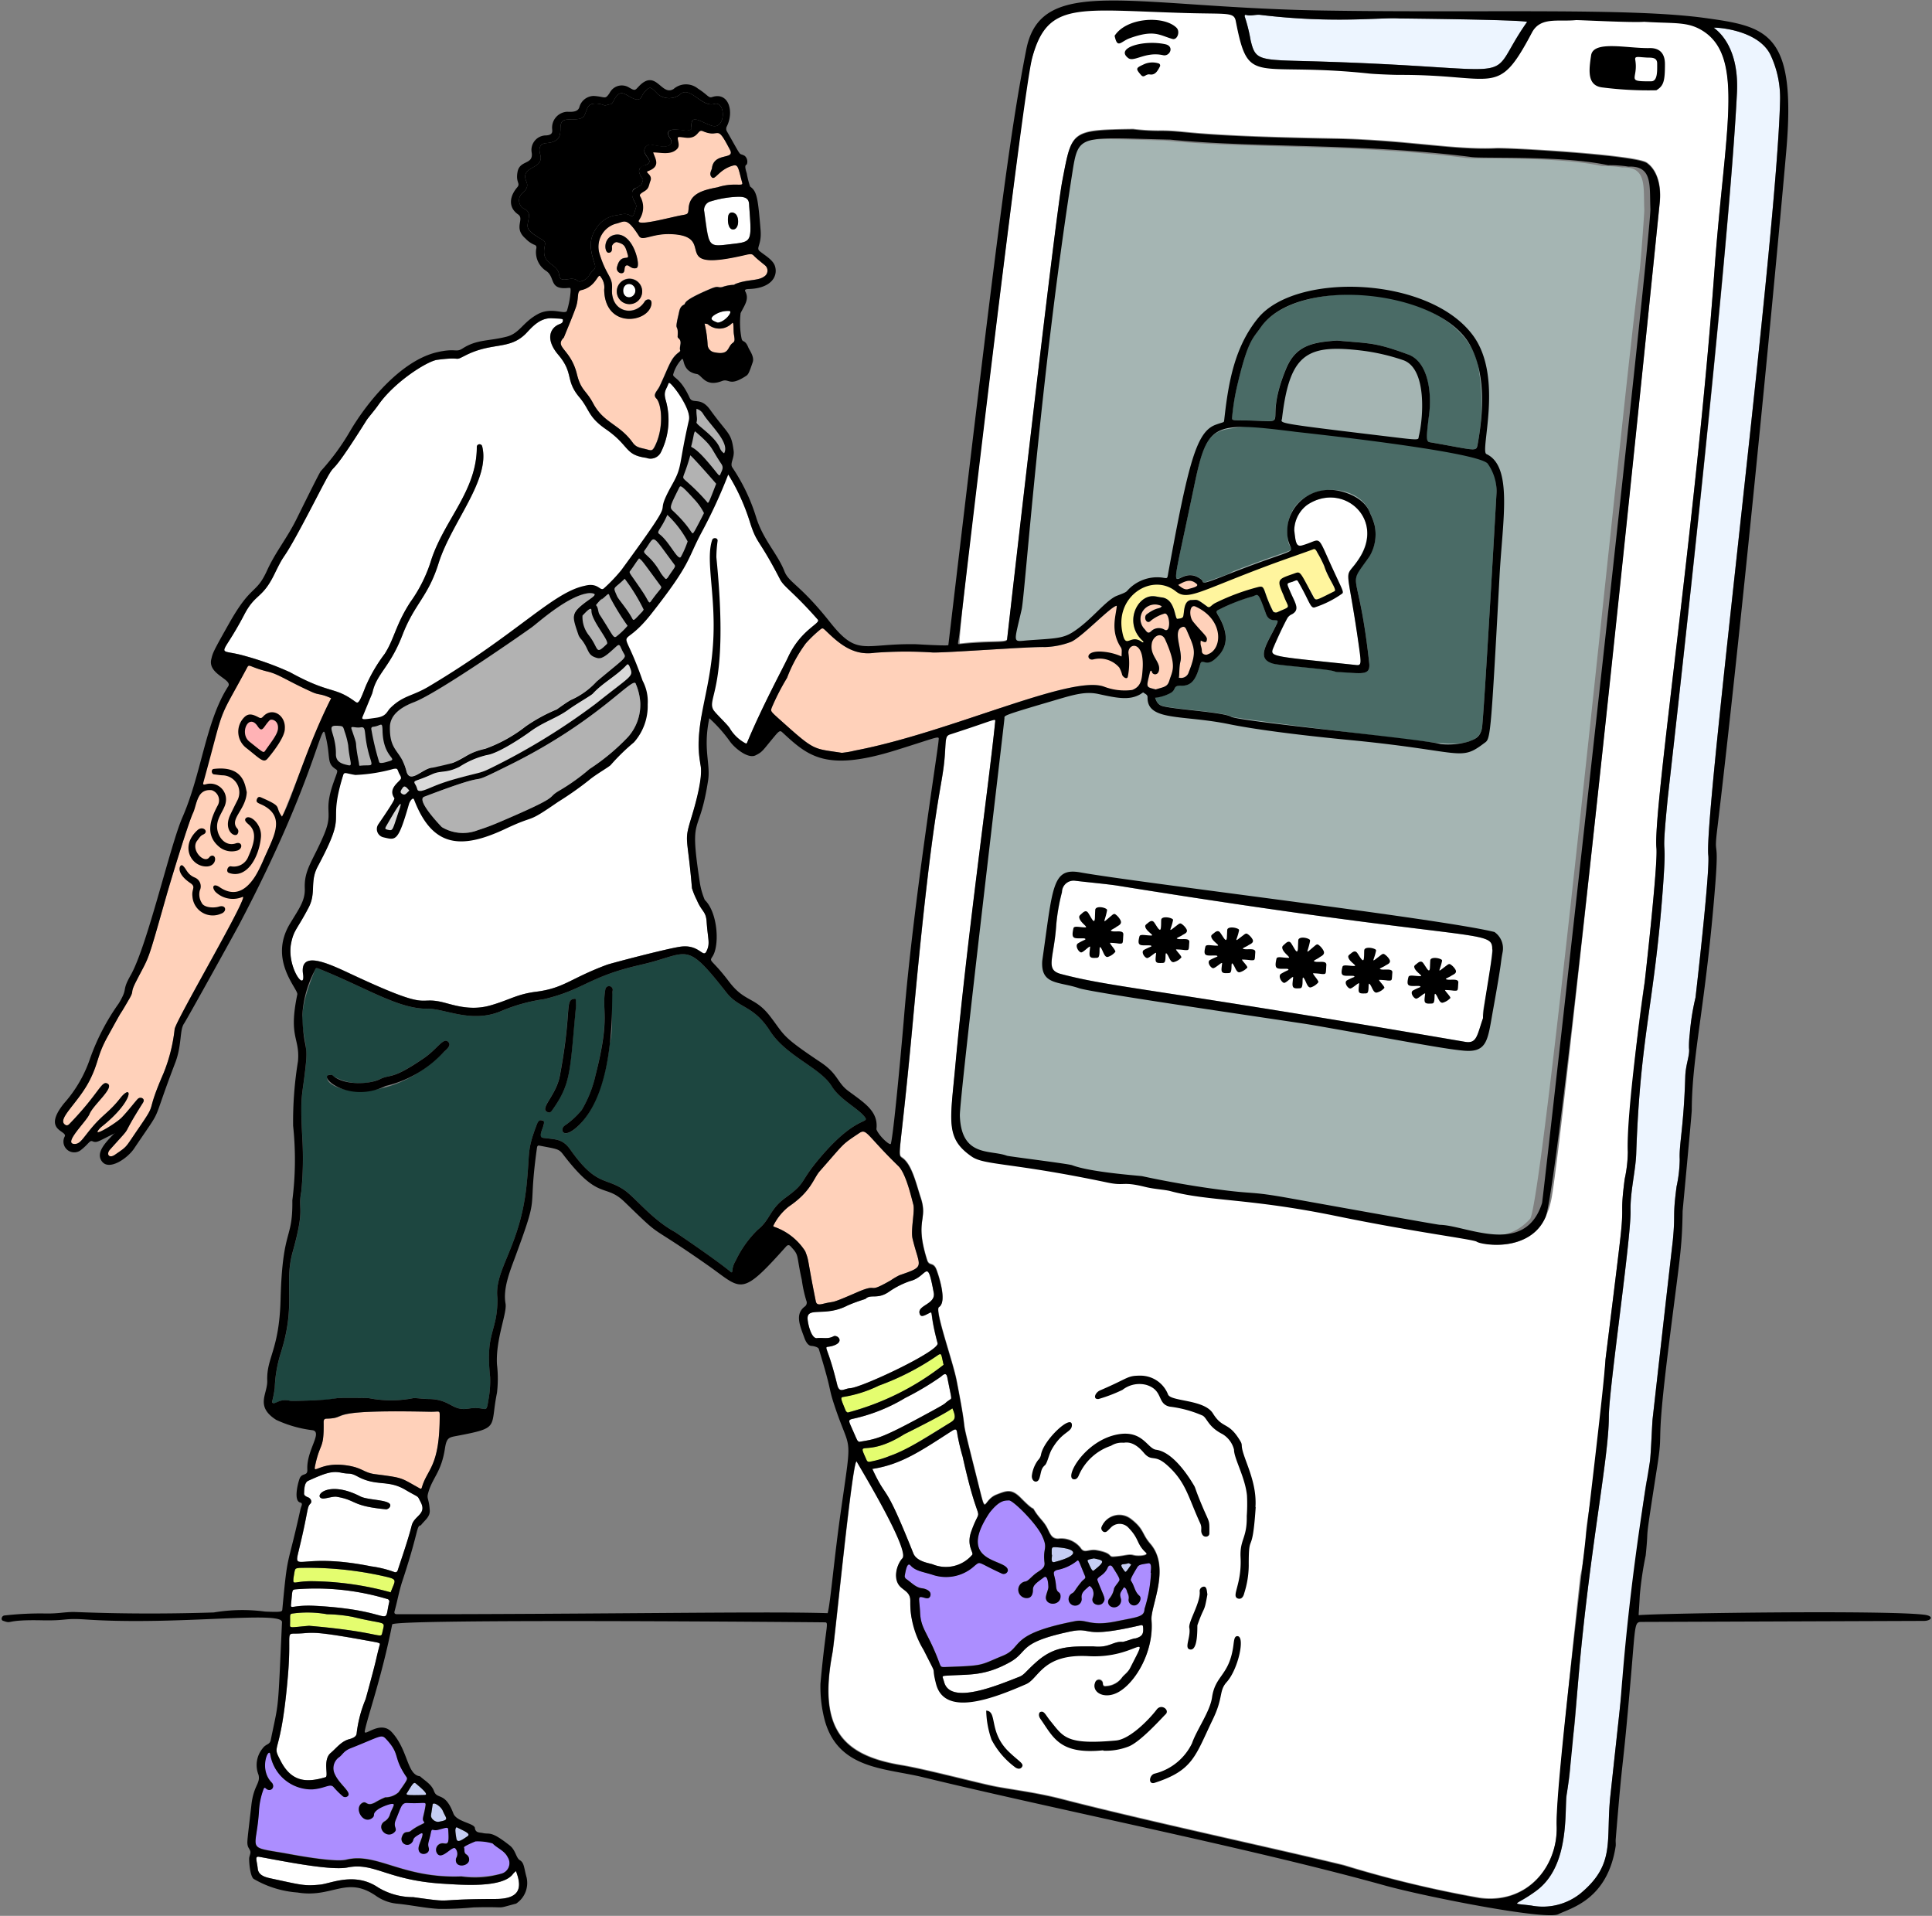 <svg xmlns="http://www.w3.org/2000/svg" width="472" height="468" fill="none"><rect width="100%" height="100%" fill="#808080" stroke="none"/><path fill="#A5B5B3" d="M401.712 51.24c-.248-5.62.687-10.577-5.374-10.334a29.4 29.4 0 0 0-4.995-.347c-11.105-2.42-30.102-1.595-33.267-1.984-27.421-3.487-52.553-2.15-73.656-4.263-22.384-.514-22.421-1.582-23.959 8.256-7.857 50.23-11.564 103.021-12.348 106.474-4.27 18.788-15.15 122.66-15.113 123.722.355 10.225 7.457 8.253 11.495 9.773.484.182 15.024 1.967 15.951 2.322 4.405 1.679 15.235 2.452 17.05 2.666.055 0 7.331 1.659 16.864 3.008 11.55 1.634 8.559.436 20.021 2.532.055 0 35.258 6.341 35.896 6.351 7.001.105 16.251 6.431 23.6-1.753 3.593-7.991 22.887-203.035 26.637-230.992.308-2.27 1.228-14.717 1.198-15.43"/><path fill="#FFD1BA" d="M76.246 169.056c-6.108-2.757-8.075-4.327-10.763-4.982-4.517-1.101-4.589-2.009-5.094-1.062-5.52 10.307-6.094 8.928-11.706 31.37-1.091 1.763-6.272 18.24-8.013 24.364-4.928 17.34-4 14.299-7.408 20.956-1.62 3.162-.367 2.023-1.679 4.287-3.603 6.23-.324.204-5.29 9.204-2.663 4.823-2.125 6.215-4.372 10.664-2.862 5.654-8.132 9.515-6.001 10.897.466.302.796.049 1.098-.266 7.396-7.648 7.773-10.686 9.303-9.751 1.649 1.007-3.534 5.126-4.464 7.398-.727 1.798-6.448 7.15-3.745 7.304 1.36.076 1.91-1.04 3.889-3.472 3.057-3.765 4.51-4.075 7.37-7.701 3.095-3.928 3.455.605-4.533 6.944a4.7 4.7 0 0 0-.846.898c-1.27 1.711 4.432-1.768 5.759-3.142 1.641-1.702 3.563-4.268 4.002-4.613.608-.479 1.808 0 1.169 1.009-6.2 9.784-1.632 4.288-8.053 11.448-.992 1.099-.248 2.277 1.21 1.265 3.185-2.202 2.361-1.488 5.664-6.299 5.057-7.351 1.469-2.701 6.173-13.536a40.2 40.2 0 0 0 2.756-10.88c.495-2.309 14.57-26.409 16.501-31.392 8.514-14.113 15.691-37.448 21.742-49.409-2.718-1.242-2.909-.707-4.67-1.503"/><path fill="#fff" d="M199.792 151.349c-5.952-6.778-8.241-7.936-9.218-9.831-5.24-10.153-5.615-8.452-7.343-13.92a59 59 0 0 0-4.851-11.083c-1.382-8.129-4.4-7.619-9.982-14.818-.09-1.984-4.648-9.397-5.166-7.854-.459 1.369-1.24 1.766-.593 3.968a17.58 17.58 0 0 1-1.24 12.772 2.837 2.837 0 0 1-3.509 1.27c-5.379-.727-3.99-2.929-9.9-7.014-4.397-3.038-3.901-4.752-6.448-7.777-3.547-4.216-1.295-5.83-5.166-10.389-3.224-3.784-2.039-6.607.347-7.497.444-.166.861-.374.774-1.061-.04-.325-1.357-.266-2.579-.352-3.224-.229-5.325 2.61-6.54 3.811-4.02 3.968-8.167 1.937-14.724 5.28-3.058 1.558-.33.186-6.874 1.057-2.399.317-10.387 5.317-14.384 11.048-.86 1.24-2.51 3.147-2.838 3.67-11.67 18.576-5.582 6.148-12.248 18.992-9.657 18.6-6.696 11.269-10.27 18.613-2.976 6.11-4.628 4.655-7.36 9.895-5.93 11.376-7.12 7.968.314 10.136a73 73 0 0 1 10.863 3.933c9.9 5.456 10.74 3.38 15.825 7.113.855.627 1.014.662 2.65-3.599a38.6 38.6 0 0 1 4.663-7.988c2.359-3.663 2.669-7.098 6.27-12.648a35.6 35.6 0 0 0 5.153-10.451c3.296-9.845 11.128-16.817 11.083-27.5a.667.667 0 0 1 1.31-.1c2.073 8.204-7.54 18.6-10.664 28.602-2.562 8.184-5.858 9.823-8.802 17.459-3.053 7.919-6.277 9.424-7.32 14.002 0 1.538-8.37 12.299-7.228 20.319-4.397 13.189 1.816 7.222-6.2 22.266-1.983 3.72-.317 6.378-2.2 9.977-2.876 5.5-3.618 5.428-4.29 8.749-1.126 5.573 3.39 11.973 2.954 7.74-1.057-6.14 5.79-2.988 11.53-.297 19.733 9.247 16.164 5.661 21.935 6.832 2.664.541 6.984 2.413 12.227.935 4.739-1.339 6.448-2.743 11.197-3.351 6.916-.88 8.31-3.224 17.347-6.599.848-.317 14.454-3.896 17.876-4.402 4.675-.689 5.568 2.852 6.426 1.129.97-1.955.35-2.818.049-7.207-.183-2.651-1.153-2.391-2.405-5.335a18 18 0 0 1-1.181-2.887c-1.143-13.602-2.051-10.969 0-17.722 4.886-16.105-.168-9.684 2.309-24.222a5.85 5.85 0 0 1 3.063-1.413c.89 1.148 3.331 3.439 3.834 4.255a9.9 9.9 0 0 0 3.648 3.594c.347.186.459.33.66-.154 3.648-8.784 8.915-18.493 9.937-20.72 3.132-6.833 8.112-8.284 7.279-9.226"/><path fill="#B2B2B2" d="M79.728 176.253c4.67.142 12.11 1.3 18.002-1.699l2.267 10.999a94 94 0 0 1-11.002 2.882c-1.6-.047-6.901-1.039-7.326-2.264s-1.612-9.258-1.941-9.918M168.571 98.76c2.897-1.37 5.592 3.304 8.63 7.327a18.6 18.6 0 0 1-1.021 11.973c-.417 1.24-10.811 22.856-15.892 29.289-1.401 1.778-9.999 11.408-15.019 13.861-5.02 2.452-6.398-9.725-6.398-9.725a98 98 0 0 0 13.124-10.981c.885-.957 10.356-15.009 11.408-17.469 0 0 2.976-8.058 3.769-10.999s2.257-12.07 1.399-13.275"/><path fill="#EDF5FF" d="M432.582 13.508a24.6 24.6 0 0 1 2.289 11.049c-.712 33.088-18.649 174.592-17.533 184.353.453 3.968-3.113 34.7-3.118 34.757a65 65 0 0 0-1.403 8.839 23.4 23.4 0 0 0-.191 3.531c.248 1.781-.821 3.909-.913 6.984-.38 12.464-1.545 16.534-1.354 20.165a32.7 32.7 0 0 1-.764 6.626c-1.029 7.79-.248 6.25-.92 13.201-.189 1.984 1.173-10.812-4.928 43.502-.149 1.319-.374 7.849-.637 10.242-1.615 14.685 1.555-22.2-9.672 81.858-1.193 11.056 1.399 16.735-7.388 23.981a14.735 14.735 0 0 1-11.904 2.895c-5.538-.732-4.018.22 1.183-3.609 6.051-4.464 7.013-12.685 7.217-19.773.178-6.232.714-5.126 1.101-10.562.072-2.503.279-5 .62-7.48.545-2.663.563-4.915 1.354-14.002 2.882-33.19 7.44-53.642 7.44-64.056 0-6.616 5.456-43.618 5.302-50.25-.109-4.61 1.24-9.778 1.381-13.92.992-28.865 4.37-36.302 6.468-64.195 1.24-16.554-.58-4.201 1.24-22.709.315-3.209 14.61-126.88 16.904-172.206.615-12.182-5.456-15.659-5.64-15.952.333-.131 10.87.372 13.866 6.731"/><path fill="#fff" d="M415.998 7.358c10.389 6.515 5.327 24.708 2.882 58.473-4.407 60.909-15.073 132.07-14.183 141.157.399 4.087-2.852 32.681-2.862 32.736-2.81 17.538-4.181 40.439-4.124 41.542a33 33 0 0 1-.764 6.602c-1.114 8.578-.184 5.952-.94 13.333-.427 4.136-3.74 30.536-3.757 30.799-1.984 31.401-4.928 38.083-4.896 44.568a66 66 0 0 1-1.304 8.476c-.032.248-5.952 54.769-5.724 60.877.345 9.764-7.021 19.227-18.848 17.608a268 268 0 0 1-33.091-7.971c-15.872-3.881-48.836-10.964-68.944-16.169-6.396-1.655-12.648-2.349-16.638-3.157-3.99-.809-17.05-4.231-22.402-5.104-14.6-2.386-20.485-8.928-16.985-27.446.597-3.165 4.989-48.479 5.952-46.781 1.326 2.351 13.01 21.668 11.142 23.652-1.371 1.456-2.48 5.131-.352 7.036 5.181 4.633-.905 2.534 5.545 15.294 3.827 7.571 1.659 2.936 3.041 8.278 2.133 8.246 14.299 3.472 22 .09 3.13-1.372 3.983-7.478 15.242-6.855 11.996.664 15.319-7.157 10.168 2.944-.608 1.192-1.59 1.736-2.006 2.37a5.13 5.13 0 0 1-3.82 2.079c-.496.082-.868 0-.858-.705a.969.969 0 0 0-.714-.849.966.966 0 0 0-1.039.388c-1.27 2.48 2.101 4.596 5.719 2.48 4.29-2.522 8.544-10.155 7.916-17.447-.288-3.34 4.786-12.806-.307-18.652-2.099-2.408-1.446-3.546-4.732-6.051a4.634 4.634 0 0 0-7.15 1.964c-.248.588.578 1.704 1.431.913.302-.28.588-.551.875-.868a2.97 2.97 0 0 1 2.108-.875 2.98 2.98 0 0 1 2.108.875c2.602 2.616 2.039 4.072 4.333 6.17.798.729-1.865.992-3.08.67-1.216-.323-1.826.134-4.725.364-1.649.129-.039-.776-4.191-1.557-2.145-.404-3.016.969-4.032-.628a6.08 6.08 0 0 0-5.456-2.199c-1.58 0-1.903-1.102-2.637-2.565-.887-1.77-1.984-2.333-3.266-4.521-.456-.769.213.605-3.224-2.886-2.267-2.299-3.514-1.736-5.907-.814-3.849 1.476-2.188 6.448-4.96-4.566-4.839-19.306-1.325-5.456-4.811-23.312-.953-4.86-5.456-17.263-4.291-17.985 1.912-1.18.08-7.192-.605-9.019-.779-2.086-1.793-.781-2.311-2.433-3.105-9.9.295-9.672-1.563-15.225-1.009-3.018-2.083-7.936-4.35-9.62-1.55-1.156-.729 1.034 2.453-33.616 5.208-56.681 7.242-56.103 7.832-65.452.221-3.472.134-4.164 1.272-4.534 11.319-3.663 11.096-4.037 10.999-3.107-1.443 13.984-7.013 54.513-9.734 84.027-1.27 13.779-2.44 17.757 4.025 22.211 3.12 2.148 9.863 1.428 33.15 6.329 4.363.92 3.452-.315 9.191 1.061 2.346.563 4.791.658 6.2 1.035 9.283 2.519 19.218 1.716 40.553 6.095 19.096 3.919 33.426 5.675 34.251 6.252 1.335.94 15.396 3.986 18.211-10.212 2.897-14.612 25.013-228.904 26.504-243.628.342-3.37-.298-7.576-3.157-9.617-2.701-1.93-33.48-3.72-36.967-3.554-10.235.461-22.231-2.061-39.348-2.366-37.401-.662-35.712-2.031-43.115-1.92a52 52 0 0 1-6.083-.389c-15.401.218-14.937.407-17.293 12.616-1.808 9.37-13.462 111.736-13.476 111.984-.053.957-3.626.201-11.577 1.129-1.121.131 15.681-133.065 16.504-137.71 3.569-20.12 9.199-17.405 38.76-16.554 10.32.295 11.758-.27 12.199 2.001 3.197 16.406 4.7 9.806 32.684 12.787 1.029.11 5.384.33 7.376.32 23.652-.129 23.808 5.704 32.287-10.324 2.083-3.943 6.428-2.606 10.746-3.053.092 0 14.208.618 16.665.407 7.785.506 10.826.141 14.275 2.304"/><path fill="#4A6B66" d="M361.927 111.83c3.343.144 3.665 5.952 3.68 8.591 0 .055-3.115 55.304-3.559 57.449-.759 3.68-4.888 4.186-11.772 3.527-.248-.025-48.757-5.794-49.561-6.381-1.86-1.101-13.392-1.751-16.583-2.557-1.404-.357-1.617-1.322-1.93-2.059a10 10 0 0 0 3.795-1.183c1.468-.815.466-1.855 2.556-1.77 2.922.119 3.795-2.168 4.68-5.275.412-1.441 1.307.553 3.301-.992 3.854-2.976 3.551-6.766 1.066-10.912-.55-.925-.548-1.101.36-1.488 1.314-.576 2.584-1.255 3.921-1.788 1.617-.643 4.201-1.359 4.258-1.384 1.24-.583 1.21-1.099 3.122 4.246 1.005 2.805 3.549.637 2.691 2.44-2.304 4.836-5.362 8.563-.898 9.781 1.838.496 13.807 1.314 15 1.897.338.119.697.171 1.056.154 5.468.285 7.74 1.012 7.393-2.2-2.669-24.577-5.783-17.784.099-26.104a10.6 10.6 0 0 0 1.225-7.52 13.3 13.3 0 0 0-1.098-2.946c-3.207-9.029-22.167-7.67-20.049 6.659.34 3.658 5.32.357-12.97 7.376-.804.31-1.54.798-2.344 1.101-.054 0-5.168 1.837-5.257 1.837-.248-.049-.345-.59-.601-.793-6.514-5.193-9.017 11.968-1.879-22.353 2.051-9.86 3.124-13.434 8.211-14.366 12.799-2.349 24.611.744 53.474 4.791 2.45.325 8.251 2.205 8.613 2.222"/><path fill="#4A6B66" d="M360.992 88.72a50.7 50.7 0 0 1 0 19.693c-.382 2.048-.069 1.624-11.336-.33-1.146-.198-1.443.094-.551-6.738.685-5.245-.094-12.924-5.126-14.778-8.092-2.976-9.176-2.647-17.36-3.388-6.133.416-10.103 1.24-12.447 6.902-5.927 14.302 1.892 12.881-9.096 12.623-3.614-.084-4.159.121-4.097-.642a56 56 0 0 1 1.436-8.609c2.497-10.43 3.69-10.79 5.555-13.486 8.898-12.871 48.012-10.55 53.022 8.752"/><path fill="#EDF5FF" d="M373.082 5.344c-11.453 16.232 2.85 11.029-55.18 9.553-10.624-.27-11.284-.456-12.38-5.126a40 40 0 0 0-1.409-5.677c-.109-.28.042-.543.276-.466 1.173.387 2.348-.144 3.521 0 18.055 2.214 29.525.548 34.041.878.054-.003 29.579.268 31.131.838"/><path fill="#fff" d="M330.285 138.701c9.892-11.321-2.039-21.375-10.952-15.344a8.04 8.04 0 0 0-2.584 9.29 80 80 0 0 1-.853 9.424c-1.632.524-1.617.204-.61 2.562 1.138 2.669 2.457 4.325.295 5.456a2.3 2.3 0 0 0-1.027.891c-.947 1.706-2.465 4.96-3.388 7.152-1.007 2.398-.85 2.098 20.267 4.337 1.195.129 1.165-.456.622-4.345-2.185-15.621-3.596-17.335-1.77-19.423"/><path fill="#FFD1BA" d="M291.959 147.592c4.136 2.187 7.159 6.52 5.813 9.9a5.58 5.58 0 0 1-2.463 2.991c-.397.315-.935.188-1.91-.429-.974-.618-2.425-6.2-3.035-8.68-.548-2.19 1.156-4.015 1.595-3.782M292.631 141.992c1.597 1.096-1.508 2.081-2.884 2.48-2.069-.551-1.392-.727-2.545-1.458a4.6 4.6 0 0 1 .95-.744c2.773-1.158 3.336-1.057 4.479-.278"/><path fill="#FFF59E" d="M323.529 138.309a27.5 27.5 0 0 0-1.721-3.365c-.152-.325-.412-1.444-.858-1.267-.248.096-19.096 7.266-19.344 7.343-5.012 1.828-11.981 4.98-14.632 2.842-5.379-4.325-14.01.935-13.911 8.432 1.297 8.526 2.617 1.984 5.982 4.568.079.062.236.027.352.045-.044-.104-.062-.236-.139-.303-4.724-4.216-1.599-11.004 2.416-10.969.709 0 1.418.223 2.133.298 3.368.359 3.179 5.242 3.839 5.242 1.101-.126 1.379-.23 1.488-.798.233-1.315.144-3.455 1.761-3.795 1.755 0 1.24-.496 4.057 1.59 1.26.923 2.976-1.723 12.246-4.089 2.495-.638.92-.524 3.856 5.252a.971.971 0 0 0 1.171.132c3.45-1.548 2.636-.66 1.359-4.147a15.3 15.3 0 0 1-.417-2.311c-.21-1.039.097-1.24 2.8-2.173 1.853-.642 1.771-1.039 5.065 5.072.496.93.664.779 4.994-1.451.742-.379-1.58-3.182-2.497-6.148"/><path fill="#FFD1BA" d="M289.895 153.861c1.944 4.497 2.569 5.188.523 10.337a1.96 1.96 0 0 1-2.388 1.302l-.114.203c.325-.478.062-2.408.496-4.186.625-2.621-2.12-7.641.516-8.41.501-.148.759.271.967.754M284.945 155.55c3.021 6.696 1.429 8.316.744 10.721-.441 1.545-1.371 1.54-3.301 2.111-2.48-.665-2.326-.313-1.391-4.333 0-.111.164-.193.248-.288.072.1.186.189.204.298.114.717 1.373 1.012 1.698-.221.628-2.373-3.092-4.769-2.259-7.132.65-1.833 3.261-2.922 4.057-1.156"/><path fill="#FFD1BA" d="M284.36 149.891c1.436-.687 1.89 4.945.111 3.884a2.72 2.72 0 0 0-3.047.213c-.814.813-1.042.669-1.761-.313a3.54 3.54 0 0 1-.342-4.617 3.54 3.54 0 0 1 2.071-1.345 3.54 3.54 0 0 1 2.447.335c-.55.809-1.024.037-3.636 1.937-.992.719-.049 2.656.94 1.61a9.6 9.6 0 0 1 3.217-1.704"/><path fill="#AC8EFF" d="M280.518 381.835c.928-.173.683.744.683 2.354a31.4 31.4 0 0 1-1.608 8.799c-.057 1.942-1.505 1.922-6.973 3.043-6.369 1.304-7.15-.615-9.987-.06-16.549 3.224-12.532 6.374-17.658 8.452-5.746 2.334-4.29 2.413-14.029 2.75-1.101.04-1.099 0-1.476-1.021-2.728-7.458-4.506-8.125-4.697-12.261-.154-3.366-.692-4.043.595-3.758.67.149 1.545.618 1.897-.322.333-1.066-.744-1.624-1.837-1.85-1.736-.141-2.778-1.463-4.087-2.321a.88.88 0 0 1-.33-.702c.248-1.332.6-3.512 1.436-2.57 1.2 1.352 2.954 1.516 5.329 2.26a10.242 10.242 0 0 0 10.33-2.2c1.507-1.178.577-.885 6.574 1.887a1.06 1.06 0 0 0 1.533-.687c.111-3.03-13.001-1.46-4.449-14.18 2.432-3.071 3.635-2.919 4.741-2.976.935-.052 6.557 5.456 8.053 8.618 1.57 3.333.139 2.829.605 6.601.179 1.459-1.151 1.836-2.361 2.81-.925.744-1.617 1.649-2.282 1.788a2.04 2.04 0 0 0-.872 3.725 2.05 2.05 0 0 0 1.582.29c.858-.188 1.138-1.098 1.101-1.969-.055-1.193.974-1.803 2.678-3.053.876-.642 1.099 1.288 1.099 2.366 0 .615-.692 2.019-.615 2.716a1.863 1.863 0 0 0 2.2 1.327 1.91 1.91 0 0 0 1.346-2.2c-.248-.848-.907-.337-1.056-2.096-.248-2.976-1.203-3.345.188-3.911a10.8 10.8 0 0 0 4.811-2.15c.556-.473.39-.354 2.064 3.586.31.725-.275.715-.895 1.488-1.823 2.245-1.536 2.394-2.307 2.795a1.654 1.654 0 0 0-.548 2.25 1.61 1.61 0 0 0 1.872.609 1.61 1.61 0 0 0 1.069-1.653c-.213-1.531.963-2.126 1.793-2.961.3-.301 1.54 1.101.94 2.75s1.652 2.311 2.48 1.294.263-1.259-1.336-5.456c-.34-.897 1.651-1.101 2.48-3.134.27-.655.835-.717 1.2-.144 1.828 2.887 1.803 3.035 1.572 3.432-.297.496-1.155 1.429-1.24 1.935-.367 2.117-2.346 2.926-.992 4.124a1.702 1.702 0 0 0 2.636-.793c.118-.34.125-.708.02-1.052-.384-1.3 0-1.414.769-2.713.59.23.682.776.838 1.282.157.506.474.92.33 1.54a1.335 1.335 0 0 0 1.047 1.592c1.369.285 2.333-1.686 1.547-2.351-1.103-.935-1.205-2.411-1.969-3.519-.228-.333-.317-.496 1.503-3.49.464-.664 1.359-.667 2.663-.91"/><path fill="#fff" d="M279.268 397.432c.159 1.736-.225 2.319-1.946 2.8-3.438.96-2.954.846-3.009.841-2.445-.226-3.162 1.512-7.221 1.101-5.412 0-9.335-.199-13.784 3.72-2.741 2.408-3.008 3.224-4.305 3.72-5.325 2.076-16.798 6.944-18.328 1.272-.426-1.585-.858-1.471 1.171-1.597 4.995-.305 8.722.156 14.85-3.224 4.757-2.626 1.798-4.779 14.714-7.515 5.902-1.24 2.453 1.925 17.276-1.545.387-.133.545-.012.582.427"/><path fill="#FFD1BA" d="M277.537 157.249c-1.984-.605-5.376 2.773-4.712-9.263-1.386 0-8.972 8.184-11.447 8.911a19.4 19.4 0 0 1-6.138 1.173c-3.686-.129-23.61 1.386-27.303 1.324a100.5 100.5 0 0 0-14.257.067c-5.379.791-8.836-2.405-12.018-5.456-.66-.635-.769-.66-1.436-.089a30.6 30.6 0 0 0-3.353 3.224 34.8 34.8 0 0 0-4.601 8.447 57 57 0 0 0-3.72 7.234c-.344 1.012-.476.793 2.882 3.799 7.688 6.9 7.343 6.218 14.211 7.284 1.081-.1 2.153-.284 3.206-.551 23.327-4.436 52.78-18.634 60.894-15.599 6.912 2.587 9.64.295 9.99-4.575.208-2.661-.018-5.26-2.198-5.93"/><path fill="#C5CDF3" d="M274.839 382.056c1.161-.149.551-.397 1.53.139-1.101 1.567-1.319 1.984-1.557 1.694-1.506-1.848-.749-1.741.027-1.833M267.248 380.675c2.16.496 3.224.543-.082 2.991-.362.27-.945-1.203-1.465-2.332-.164-.377.86-.496 1.547-.659M258.32 377.974c5.037.362 5.491 2.016-.707 3.601-1.183.302-.372-1.808-.664-1.808-.003-1.848-.184-1.905 1.371-1.793"/><path fill="#fff" d="M237.285 374.095c-1.285 3.604.776 5.188.201 5.744a8.51 8.51 0 0 1-9.59 2.304c-.846-.318-3.934-.628-4.765-2.706-7.335-18.382-6.2-12.4-10.014-20.616 6.872-1.027 11.602-4.236 19.309-9.196 1.102-.709 1.317-.605 1.459.687a52 52 0 0 0 1.304 5.545c4.315 19.421 4.849 10.511 2.096 18.238"/><path fill="#E4FD6F" d="M232.674 344.025c1.007 2.284.618 2.795-.496 3.472-9.024 5.493-10.502 6.394-12.434 7.353-.744.372-2.203.618-2.686.898a13.9 13.9 0 0 1-4.553 1.31.636.636 0 0 1-.787-.353c-2.48-5.622-.664-.193 9.206-6.371.072-.022 9.632-4.734 11.75-6.309"/><path fill="#fff" d="M231.454 336.551c.992 5.307 1.134 4.999.657 5.319-2.331 1.563.824 0-7.593 4.521-9.397 5.054-10.622 5.166-14.665 5.831-.548-.496-.156.28-1.604-3.043-.885-2.029-1.101-2.27-.089-2.557a42.2 42.2 0 0 0 12.987-5.136 69.5 69.5 0 0 0 8.745-5.208c1.049-.992 1.381-.682 1.562.273"/><path fill="#E4FD6F" d="M229.192 330.995c.861-.538.744-.186 1.335 2.398a64.1 64.1 0 0 1-23.459 11.656c-.148-.126-.374-.233-.446-.406-1.195-2.924-1.431-3.314-.583-3.423a32.8 32.8 0 0 0 8.641-2.75 62 62 0 0 0 14.512-7.475"/><path fill="#fff" d="M229.056 328.118c.538 1.917-18.528 10.803-21.308 10.965-1.568.089-2.656 1.391-3.202-.859-2.676-11.088-3.785-8.68-1.099-9.483 3.113-.942 1.129-2.855.164-2.316-1.29.721-2.671.248-3.998.429s-2.172-3.224-2.289-4.581c-.275-3.251 4.174-.541 9.66-3.35 1.552-.794 4.399-1.523 4.464-1.65 1.282-1.277 2.844.231 5.704-1.716a20.8 20.8 0 0 1 5.193-2.641c4.332-1.051 4.094-6.093 5.786 2.85.563 2.976-4.449 3.02-3.356 5.334.33.699 1.24.141 2.294-.384.945-.457-.069.044 1.987 7.402"/><path fill="#FFD1BA" d="M223.133 294.232c.427 1.612-.711 6.2-.181 8.38 1.722 7.11 3.301 6.656-3.194 8.893a15.6 15.6 0 0 0-2.113 1.24c-6.319 3.616-2.48.402-8.355 2.976-6.604 2.887-5.248 2.068-7.656 2.641-1.133.268-2.108.598-2.326-.478-2.2-10.766-1.577-9.645-2.587-12.234a14.72 14.72 0 0 0-7.539-5.952c-.325-.109-.302-.236-.161-.469a13.8 13.8 0 0 1 3.703-4.509c5.495-3.72 5.984-6.852 7.556-8.635 6.307-7.147 5.208-6.336 9.638-9.295 1.825-1.22 1.755.481 9.553 8.048 1.802 1.738 3.045 7.065 3.662 9.394"/><path fill="#1D4640" d="M211.249 272.819c1.283 1.655-1.86-.334-10.061 9-6.379 7.259-3.675 6.696-9.293 10.756-3.93 2.84-3.663 5.322-6.76 7.81a26.1 26.1 0 0 0-5.416 7.601c-1.255 2.024-.444 3.306-1.3 2.619-3.777-3.046-13.474-9.643-13.536-9.672-5.704-3.115-9.729-8.474-12.439-10.295-4.665-3.13-6.788-.87-13.115-9.828-1.919-2.728-3.673-2.45-6.696-2.872-1.011-.141-.692-.496 0-2.579.903-1.805-.778-2.549-1.535-.556-2.462 6.498-1.577 6.468-2.48 14.945-1.617 15.081-7.998 20.438-7.078 27.451 0 8.405-3.008 7.973-1.795 19.158.073 1.949-.082 3.9-.461 5.813-.519 3.514-.551 1.22-4.757 1.912s-4.34-2.336-10.022-2.343c-1.337 0-3.301-.343-3.663-.181a28.3 28.3 0 0 1-10.6 0c-.495-.119-7.028-.08-7.546-.077a30.5 30.5 0 0 1-5.687.583c-.439 0-5.704.225-6.128.121-2.48-.598-3.539.863-4.19.551-.445-.214 0-.4.446-3.626a31.3 31.3 0 0 1 1.488-8.636c3.814-12.003.677-16.685 2.904-24.683 3.124-11.215 1.183-9.984 2.09-14.674a82 82 0 0 0 .28-12.608c-.637-11.766-.056-9.955.826-18.459.893-8.626-3.72-8.581 2.183-22.957.268-.655.335-.715.992-.457 11.785 4.727 19.435 9.886 26.647 9.786 4.182-.059 10.632 3.614 17.827.6a41.7 41.7 0 0 1 10.582-2.948c9.148-2.188 10.272-4.921 20.725-7.688 1.83-.496 3.688-.866 5.501-1.364 9.126-2.512 8.848-4.588 18.327 7.452 3.115 3.968 6.567 3.031 10.647 9.399 3.968 6.173 12.256 8.886 15.061 13.477 1.971 3.246 6.408 5.379 8.032 7.469m-61.593-30.752a.91.91 0 0 0-.089-.723.904.904 0 0 0-1.677.356c-.962 5.501 1.26 6.391-2.398 20.944a28.2 28.2 0 0 1-3.375 8.521 21.2 21.2 0 0 1-4.216 3.849c-1.223.896-.352 3.614 3.405-.022 6.626-6.411 7.618-20.024 7.688-20.274 1.007-3.291.097-9.734.662-12.656zm-8.928 3.45c-.077 0 .037-1.557-.233-1.54-2.711.171-.665 2.421-3.74 18.816-.91 4.858-5.022 7.968-3.08 8.839.518.233.789.153 1.156-.358 4.771-6.653 4.342-9.515 5.895-25.762zm-32.292 11.45c.456-.461 1.862-1.46 1.183-2.326-1.188-1.508-2.639 1.488-6.051 3.824-7.996 5.456-8.167 3.876-10.709 5.131a12.9 12.9 0 0 1-5.767.987 12.9 12.9 0 0 1-5.609-1.664c-.141-.116-.285-.28-.444-.302-.302-.04-.704-.099-.902.054-2.252 3.346 14.03 8.695 28.297-5.709z"/><path fill="#FFD1BA" d="M187.052 64.956a1.7 1.7 0 0 1 .426 1.36 1.69 1.69 0 0 1-.77 1.2c-1.54 1.147-3.968.622-7.036 1.802-.171.065-.33.248-.479.23-.956.054-1.9.24-2.805.551-1.257.221-.744-.461-2.899.452-7.41 3.147-5.734 3.519-6.435 3.849-1.027.496-1.097 1.488-1.31 2.41-1.086 4.712.03 1.806-.218 5.34a.5.5 0 0 0 .131.374c1.178.858.157 2.073.496 3.063.035.1-.158.32-.295.419-2.058 1.488-2.368 3.303-4.732 8.31-.548 1.161-1.773 2.032-.808 2.977 1.267 1.24 1.969 7.192-.407 11.77-.496.94-.724 1.026-1.736.731-1.55-.449-2.678-.379-3.613-1.689-3.261-4.565-7.113-4.789-9.672-9.602-1.796-3.36-2.976-3.088-3.988-7.192-1.535-6.2-5.612-6.486-3.179-8.906.992-2.438 2.038-4.858 2.931-7.326.836-2.316.159-4.012 1.302-4.258 3.807-.818 4.102-4.511 4.781-3.251a4.1 4.1 0 0 1 .859 3.125c.153 9.736 11.001 8.084 11.549 3.491.166-1.379-1.223-1.282-1.649-.587-2.364 3.846-8.331 2.757-7.993-3.09.183-3.153-1.372-2.977-3.113-8.802a5.86 5.86 0 0 1 3.943-7.09c2.2-.437 2.617-1.907 5.786 3.02.836 1.3 3.224-.67 7.688-.51 12.103.428-1.389 9.671 18.184 5.12 1.349-.314 1.691-.34 2.167.174.786.873 2.649 2.294 2.894 2.535m-30.164 6.232a3.1 3.1 0 1 0-6.198.039 3.1 3.1 0 0 0 6.198-.039m-1.476-5.682c.992-.213.226-2.358.1-2.86-1.984-7.97-8.313-5.703-7.557-1.924.072.263.248.945.709.968 1.173.054.767-1.377.854-1.65.161-.51.813-1.024 1.24-.92 1.919.484 2.011 1.052 2.623 3.093.496 1.65-1.877-.645-2.69 3.224 0 1.458 1.79 1.666 1.897.496-.005-2.39 1.451-.127 2.827-.427z"/><path fill="#fff" d="M183.029 50.168c.67 9.22.774 8.838-4.684 9.49-5.704.685-4.943.496-6.275-7.913a2.12 2.12 0 0 1 1.583-2.567 26.5 26.5 0 0 1 6.629-1.113c2.708-.087 2.683 1.215 2.747 2.102m-3.858 5.877c1.287-.111 1.411-2.445.771-3.472-.514-.826-1.806-.952-2.031.181s.039 3.4 1.26 3.291"/><path fill="#FFD1BA" d="M181.331 44.667c.151.55-.355.444-1.825.444a13.4 13.4 0 0 0-4.179.647c-3.72.685-6.803 1.58-7.085 5.067-.12 1.488-.12 1.488-1.682 1.758-3.085.558-11.825 3.038-10.374 1.101a5.86 5.86 0 0 0-.682-5.778c-.32-.424 2.232-2.361 2.684-3.51.602-1.547-1.461-2.271-.615-2.75a3.57 3.57 0 0 0 1.562-4.868c5.024 0 6.55.588 5.84-3.452-.062-.347 1.446-.318 2.887-.618 1.19-.419 2.433-.669 3.693-.744 6.115 2.334 2.383-3.839 6.763 4.618 1.314 2.537-3.901.55-4.4 4.464-.077.61-.843 1.458-.032 2.26.811.8 1.736-1.947 5.158-2.86 1.33-.347 1.285.61 2.287 4.22M179.305 81.728c.225 1.391.248 1.66-.32 2.078-1.337.975-.71 3.043-4.395 2.284a1.985 1.985 0 0 1-1.721-1.984c-.092-1.7-.341-3.39-.744-5.044.419.055.744.07.848.194a4.257 4.257 0 0 0 5.853-.288c.553-.595.221 1.15.479 2.76"/><path fill="#fff" d="M178.008 75.952c1.371-.114-.883 2.75-2.676 2.855-1.585-.551-1.907-.938-.992-1.722a5.95 5.95 0 0 1 3.668-1.133"/><path fill="#000" d="M174.476 25.4c2.917-.886 2.907 6.512-.667 5.285-2.894-.992-4.863-2.818-4.913 0 0 .632.466 1.086-1.148 1.24-.719.067-6.418-1.461-3.928 2.078.766 1.349-.786 1.907-1.858 1.828-.55-.043-2.949-.479-2.949-.479a1.46 1.46 0 0 0-1.604 1.373c-.015.264.042.526.164.76.362 1.024 2.068 2.073.225 2.795-.335.193-2.187.496-1.537 2.123.58 1.45.992 1.183.764 1.77-.199.496-.174 1.106-.864 1.278-.158.04-.27.248-.429.312-.496.208-1.088.332-1.205.967-.379 2.093 1.193 3.02.903 3.812-.456 1.24-.548 2.748-1.431 2.135-1.133-.786-2.314-.22-3.452-.082a6.83 6.83 0 0 0-4.876 3.172c-1.949 2.813-1.488 5.377-.417 8.608.546 1.652-.54 1.347-1.373 2.976-.479.933-2.198 1.736-2.714 1.275-1.634-1.488-4.268.992-4.575-1.51-.365-2.976-4.425-2.287-3.542-6.833.221-1.143.159-1.297-.816-1.874-4.362-2.594-3.298-2.922-3.035-5.42a1.69 1.69 0 0 0-.992-1.901 2.34 2.34 0 0 1-1.193-3.1c.169-.377.434-.702.769-.943 1.654-1.575.853-2.36.615-3.261-.878-3.33 4.603-2.438 3.581-6.051-.548-1.937.226-2.679 1.513-2.778 6.15-.48 1.133-5.788 5.473-5.758s3.547-.76 4.635-2.976c.744-1.51 3.41-.744 3.703-.61.692.314 1.24-.122 1.865-.15.853-.036 1.188-3.451 3.41-2.529 1.188.496 3.472 2.48 4.236.55a4.7 4.7 0 0 1 1.24-1.594c.744-.722 1.083-.615 2.695 1.143a4.34 4.34 0 0 0 5.543-.081c2.287-1.97 5.228 3.35 8.184 2.45"/><path fill="#B2B2B2" d="M155.328 167.065a13.3 13.3 0 0 1 1.099 4.65 11.84 11.84 0 0 1-3.011 8.33 52.6 52.6 0 0 1-9.387 7.805 50 50 0 0 1-7.618 5.418c-3.105 1.873 1.178.93-14.741 7.701-2.872 1.22-4.663 1.711-5.241 1.942a10.1 10.1 0 0 1-8.504-.881c-1.403-1.436-6.162-6.696-4.29-7.402 19.991-7.584 7.688-1.223 21.214-7.936 21.727-10.821 29.926-21.77 30.479-19.627"/><path fill="#fff" d="M155.229 70.95a1.5 1.5 0 0 1-.281 1.106 1.491 1.491 0 0 1-2.67-.677c-.367-2.602 2.968-2.607 2.951-.43"/><path fill="#D9D9D9" d="M153.805 162.849c.95 2.542.886 1.793-8.251 9.077a158 158 0 0 1-25.296 15.586c-3.075 1.531-2.618 1.042-8.766 2.751-5.456 1.515-6.696 2.584-8.517 2.963-1.274.104-.788-.392-1.433-1.468-.744-1.225-.481-.533 3.968-2.557 2.279-1.039 3.422-.206 6.758-1.847a21.4 21.4 0 0 1 6.696-2.872c2.83-.387 8.911-4.489 10.644-5.771 3.103-2.294 6.475-3.299 9.176-5.245 2.019-1.464 5.659-3.549 6.049-3.968 2.418-2.666 5.907-4.4 8.328-7.068.255-.385.52.089.644.419"/><path fill="#B2B2B2" d="M152.391 159.6c.685 1.158.41.955-6.651 6.882a18.7 18.7 0 0 1-6.314 4.464c-1.357.779-3.328 2.257-3.383 2.284a40 40 0 0 0-7.623 4.174 35.4 35.4 0 0 1-9.823 5.439c-5.655 1.287-6.696 4.183-12.981 4.62-2.386.166-5.483 4.184-6.336.816-1.317-5.208-4.13-4.601-4.025-10.766.052-3.085 3.035-4.96 5.917-6.049 5.888-2.254 28.607-18.173 28.865-18.367 1.649-1.24 9.064-7.936 14.037-8.275 2.728.126.267 1.096-2.002 3.008-2.554 2.148-2.2 2.976-.709 7.308.193.407.451.779.764 1.102 1.959 2.524 1.227 3.806 3.883 4.464 1.327.322 2.922-1.392 4.616-2.877.893-.784.781.111 1.765 1.773"/><path fill="#fff" d="M126.044 457.061c1.689 4.318.764 6.805-4.96 6.815-16.167.025-9.23 1.079-20.125-.446a16.57 16.57 0 0 1-8.558-2.354c-5.74-3.886-11.55-.964-14.21-.704-3.852.377-4.465.109-12.103-1.535-1.59-.342-2.954-.868-3.113-2.344-.233-2.15-.825-3.13.397-2.909 6.138 1.106 17.422 3.415 21.532 2.597 6.66-1.327 9.696 3.196 23.651 3.988 4.278.248 14.223 1.066 16.765-2.384q.334-.39.724-.724"/><path fill="#AC8EFF" d="M124.08 453.745a2.66 2.66 0 0 1 .183 2.403 2.66 2.66 0 0 1-1.832 1.565 31 31 0 0 1-9.729.573c-14.384.558-20.584-5.907-28.113-4.087-3.15.762-13.992-1.396-15.195-1.599-9.578-1.617-6.729-.496-6.146-10.451.113-1.768.484-3.51 1.101-5.171.14-.379.303-.496.655-.104 1.05.843 2.257-.295 1.429-1.431-3.272-3.271-.94-8.608-.462-7.133a10.19 10.19 0 0 0 10.23 8.708c3.143-.179 4.43-1.543 5.275-.551q1.021 1.179 2.2 2.2a.95.95 0 0 0 1.24 0c1.084-.92-2.036-2.817-3.17-5.389a3.315 3.315 0 0 1 .948-4.038c.992-.652 1.101-1.557 2.976-2.289 7.71-3.018 7.44-3.541 8.802-2.036 3.295 3.624 1.527 4.167 4.57 8.747.588.886.796.543-1.694 4.097a4.96 4.96 0 0 1-3.278 1.24q-1.323.553-2.552 1.292c-2.09 1.047-1.947-.622-3.08.092-2.024 1.277.225 5.23 2.358 3.72 1.104-.786-.188-.992 1.54-2.2.863-.602 3.901-1.82 3.852-1.098-.035.461-.692 1.488-.908 2.276a2.96 2.96 0 0 1-1.488 1.858c-1.882 1.488.593 4.174 2.413 2.673 1.183-.974-.365-1.188.479-3.184 1.334-3.157 1.376-4.152 2.834-4.075 4.241.224 4.628-.553 4.4.787-.496 2.866-.948 3.159-.32 3.849.392.431-1.141.52-3.321 2.244-.727.511-1.6-.248-2.145 1.525a1.4 1.4 0 0 0 2.309 1.429c.992-.923-.248-.992 2.304-2.359 1.22-.652-.295 2.264-.471 3.256-.447 2.503 3 2.007 2.44.209-.34-1.101.102-1.563.496-3.542.285-1.488.397-.496 1.736-.826 1.877-.458 2.48-.835 2.532-.086.191 2.571.424 3.402-.866 3.429-.181 0-.362-.064-.548-.059a1.6 1.6 0 0 0-1.343.816 1.6 1.6 0 0 0 .002 1.572c1.143 2.001 3.816-2.031 4.526-1.101a2.01 2.01 0 0 1 .158 2.358c-.6 2.711 3.745 2.012 3.13-.091a1.5 1.5 0 0 0-.615-.821c-.722-.417-.355-1.171-.6-1.721-.122-.276 2.453-1.359 2.832-1.488a13.1 13.1 0 0 1 4.159.496c1.238 1.267 2.969 1.827 3.767 3.516"/><path fill="#C5CDF3" d="M111.517 446.325c1.874.962 3.66 1.578 2.675 2.25-1.403.954-2.48 1.706-2.688.54-.444-2.624-.208-2.361.013-2.79M108.195 442.357c.769 1.907 1.761 2.193-1.011 2.661-.868.147-2.029-.85-1.875-1.651s.248-1.689.374-2.532c.127-.844 2.061.399 2.512 1.522"/><path fill="#FFD1BA" d="M107.432 345.672c.062 12.745-3.07 13.052-4.362 17.682-.077.276-.194.39-.467.248-4.855-2.641-3.849-2.559-10.951-3.492-2.937-.386-3.03-1.666-7.344-2.199-5.843-.722-7.727 2.155-7.38.439 1.27-6.292 2.197-3.968 2.145-10.999 0-.479.176-.791.704-.799 6.091-.094-1.274-2.306 25.257-1.689 2.266.043 2.393-.434 2.398.809"/><path fill="#C5CDF3" d="M101.584 435.664c4.151 3.531 2.938 2.805-2.039 2.805-.082 0-.248-.248-.213-.31 1.359-2.307 1.704-2.969 2.252-2.495"/><path fill="#fff" d="M102.794 366.928c1.563 2.956-1.597 3.311-2.205 5.736-.932 3.735-3.02 9.672-3.338 10.749-.176.597-.449.793-1.011.55a26.7 26.7 0 0 0-5.556-1.349c-17.759-3.569-19.096 1.902-17.627-4.08 2.413-9.9 1.872-10.289 2.814-11.266.437-.449.11-1.183-.496-1.488-.057-.028-1.096-.342-1.069-.92.072-1.397.127-2.753 1.052-3.172 3.913-1.773 5.704-2.458 8.013-1.964 2.157.463 2.014-.134 4.042.945 4.606 2.45 7.376.709 11.584 3.201 3.676 2.175 2.862 1.275 3.797 3.058m-7.71 1.419c1.689-2.113-4.945-1.717-7.05-2.8-8.066-4.142-11.553.089-9.264.513.618.112 2.57-.58 3.472-.429 4.99.831 3.537 2.269 12.167 3.073.251-.067.482-.193.675-.367z"/><path fill="#D9D9D9" d="M98.407 192.405c.496-.694 1.027.11 1.587.705-.796.744-1.054 1.267-1.785.796-.593-.377-.303-.791.198-1.501M97.576 197.698c-1.649 4.818-1.651 5.255-2.586 5.047s-1.022-.219-.496-1.183c1.763-3.167 4.253-7.289 3.082-3.864"/><path fill="#E4FD6F" d="M92.939 384.856c4.484.992 3.74.786 2.507 4.112a74.2 74.2 0 0 0-19.344-2.713c-4.4 0-4.509 1.098-4.4-.744.425-2.535.266-2.312 1.392-2.503a84.2 84.2 0 0 1 19.845 1.848"/><path fill="#fff" d="M94.556 390.57a.635.635 0 0 1 .523.836c-1.458 6.512 1.736 1.902-18.104.845-5.396-.287-6.002.953-5.87-.325.357-3.442.166-3.591 1.039-3.695 7.55-.612 15.15.181 22.412 2.339"/><path fill="#E4FD6F" d="M86.223 394.977c8.256 2.006 7.846.744 7.234 3.588-.466 2.158.548.167-17.948-1.418-4.464.392-4.685.61-4.647-.248.094-2.299-.236-2.634.647-2.75a26.1 26.1 0 0 1 8.382.176c2.125.043 4.243.262 6.332.652"/><path fill="#fff" d="M88.936 400.626c4.087.729 3.995.625 3.811 1.312-1.115 4.172-.302 1.736-3.4 13.11a31.2 31.2 0 0 0-2.2 8.37c-.037.791-.843 1.135-1.649 1.388-2.05.471-3.224 2.158-4.692 3.403-2.02 1.709-.439 5.682-1.26 5.925-4.516 1.334-8.256 1.289-10.971-3.988-2.388-4.635.035 0 1.793-20.951.918-10.935-.828-10.072 2.386-10.153 3.7-.095 2.894-.784 16.182 1.584"/><path fill="#FFB2B5" d="M67.918 177.808c.027 1.379-1.5 3.239-3.085 5.498-.479.682-.342.687-3.899-2.147-2.527-2.012-.208-7.081 2.002-3.763 1.207 1.818 1.413.122 2.94-1.44.437-.444 2.109.012 2.042 1.852"/><path fill="#fff" d="M364.584 231.892c.057-5.071-3.527-1.376-91.458-15.527-2.453-.394-7.777-.878-10.51-1.22a2.84 2.84 0 0 0-2.196.702 2.85 2.85 0 0 0-.956 2.098 48 48 0 0 0-1.392 7.936c-.535 8.308-2.822 11.006 1.166 12.058 12.566 3.313 21.804 3.38 98.704 16.561 2.887.496 2.904-1.508 4.4-5.816-.37-3.107.768-2.549 2.242-16.792"/><path fill="#000" d="M402.991 11.747c2.574-.054 3.774 1.397 3.767 3.944 0 4.169-.33 5.294-2.106 6.36a88.4 88.4 0 0 1-13.26-.701c-3.688-.481-3.224-4.196-2.674-7.832.566-3.74 8.933-1.659 14.273-1.77m.441 8.108c1.577-.02 1.424-2.669 1.424-4.34 0-1.59-1.464-1.407-2.448-1.451-2.2-.102-3.078-.46-2.904.548.823 4.784-2.535 5.322 3.928 5.243M365.107 227.669a4.86 4.86 0 0 1 1.984 4.96c-.6 3.149.037.972-2.338 14.136-1.305 7.236-1.305 10.416-7.165 9.888-5.042-.444-15.624-2.55-37.183-6.302-3.504-.61-53.387-7.792-56.792-8.955-4.905-1.677-9.394-.715-8.987-6.682 2.606-18.118 2.383-22.843 9.28-21.61 14.267 2.549 88.33 11.343 101.201 14.565m-.55 4.216c.054-5.072-3.527-1.377-91.458-15.527-2.452-.395-7.777-.878-10.51-1.221a2.85 2.85 0 0 0-2.896 1.65 2.9 2.9 0 0 0-.256 1.15 48 48 0 0 0-1.391 7.936c-.536 8.308-2.823 11.007 1.165 12.058 12.566 3.313 21.804 3.38 98.704 16.561 2.887.496 2.904-1.507 4.4-5.815-.189-1.652 2.75-16.785 2.242-16.785zM306.722 366.06c.104 2.096-.107 2.051.054 2.063-.843 12.815-1.736 5.399-1.701 14.384a23 23 0 0 1-1.098 6.672c-.273 1.205-.945 1.5-1.523 1.309-1.771-.583.955-3.301.625-10.071-.214-4.439 1.617-4.586 1.513-10.099.119-1.658.137-3.322.054-4.982-.431-4.449-3.192-9.092-3.167-11.22a6.18 6.18 0 0 0-2.837-3.806c-3.472-1.766-3.705-3.847-4.809-4.499a28.5 28.5 0 0 0-8.052-2.2c-3.204-.682-1.468-4.018-5.754-5.32a6.71 6.71 0 0 0-5.796 1.221 37.3 37.3 0 0 1-5.835 2.232c-1.468.163-.918-1.563.384-2.118 7.108-3.036 6.496-3.579 9.779-3.586a7.24 7.24 0 0 1 6.805 4.6c.677 1.761 8.804 1.151 10.962 4.625 2.48 3.991 3.799 1.796 6.78 6.905.166.276.258.59.265.912.045 2.478 3.061 7.368 3.351 12.978M302.338 399.676c1.919.072.168 8.078-2.629 11.2-1.984 2.202-.762 3.643-3.39 9.094-4.331 8.975-4.777 12.507-14.335 15.565-1.562.374-1.193-2.016.149-2.292a13.808 13.808 0 0 0 9.087-7.41c1.108-3.246 4.394-7.738 4.883-11.175.764-5.377 4.055-5.275 5.143-12.167.261-1.651.211-2.847 1.092-2.815"/><path fill="#000" d="M293.685 367.826c1.867 4.432 1.795 3.251 1.771 6.77 0 .848-1.24 1.072-1.704.3-.618-1.049.072-1.488-.551-2.832-2.929-6.366-3.472-10.106-8.124-14.208-2.999-2.648-3.574-.808-5.372-2.673-.441-.457-2.443-3.256-5.148-2.751a4.97 4.97 0 0 0-3.13.744 13.12 13.12 0 0 0-7.857 7.192c-.049.092-.369 1.107-1.24.992-2.462-.297 2.728-9.622 10.912-10.998 5.967-1.005 7.078 3.501 9.201 3.777 3.762.496 7.361 5.495 9.28 8.766.382.635.238.821 1.962 4.921M293.878 387.616c.962-.268.94.94 1.101 1.858-.853 4.801-.63 2.398-2.438 7.492-.089.248.276 6.611-1.941 5.929-1.298-.401.374-3.075-.045-5.27-.278-1.455 2.75-6.133 2.542-8.799a1.09 1.09 0 0 1 .781-1.21M287.42 6.765c.975.945.201 3.088-.992 2.75-3.162-.902-4.402-2.346-10.401-.188-2.254.81-3.011 2.728-3.72-.583C275.221 4.24 284.3 3.73 287.42 6.765"/><path fill="#000" d="M284.67 10.8c2.324.496 1.141 3.06-.521 2.683-4.278-.962-7.093 1.764-8.499.712-3.306-2.485 3.683-4.536 9.02-3.395M282.587 417.602c1.17-1.535 3.298.161 2.15 1.188-.633.565-6.2 6.877-9.154 7.894a15.3 15.3 0 0 1-6.049.972v-.099c-10.721 1.101-12.186-3.177-15.341-7.656-.627-.891-.322-1.587-.042-1.699.957-.377 1.257.704 2.48 2.2 3.187 3.901 3.804 5.875 16.006 4.764 3.43-.313 8.104-5.144 9.95-7.564M283.12 15.512a.53.53 0 0 1 .31.535.5.5 0 0 1-.062.209c-.588 1.133-1.171 2.135-2.45 1.93-1.101-.177-1.397 1.039-2.2.094-1.275-1.488-1.24-1.655.548-2.48a5.02 5.02 0 0 1 3.854-.288M274.437 228.311c-.159 2.181.052 2.233-1.103 2.181a16 16 0 0 0-2.137-.184c-.114.254 1.394 1.767 1.29 2.19a3.8 3.8 0 0 1-1.75 1.227c-1.004.369-1.278-1.792-1.932-2.366-.36-.151.036 1.86-.463 2.465-.159.185-.555.155-.901.172-1.566.07-1.327-.718-1.116-2.64.07-.652-1.739 1.463-2.267 1.291-.631-.197-1.46-1.66-.721-2.194a14 14 0 0 1 1.638-.854c.444-.199.072-.369-.191-.38-2.379-.037-3.181.343-2.523-2.509.196-.609 1.572-.176 2.862-.172.932 0-1.442-1.251-1.467-2.544 0-.353.341-.554.721-.91.744-.706 1.164-.568 1.507-.04.812 1.251 1.456 2.847 1.602 1.304.02-.208.068-2.077.104-2.201.229-.801 1.939-.62 2.704-.111.252.172.153.41.108.639-.541 2.717-1.424 3.136 1.227.922.306-.258.541-.437.844-.266.505.359.924.83 1.225 1.379.606 1.081-.595 1.409-1.042 1.78-.292.242-1.425.738-1.261.851.737.55 3.143-.401 3.042.97M290.557 230.116c-.158 1.966.05 2.015-1.102 1.966a18 18 0 0 0-2.136-.166c-.108.211 1.416 1.617 1.29 1.972a3.5 3.5 0 0 1-1.749 1.105c-1.006.332-1.26-1.61-1.928-2.127-.342-.154 0 1.703-.463 2.218-.16.176-.554.148-.91.155-1.44.029-1.33-.374-1.114-2.376.063-.586-1.732 1.316-2.263 1.163-.628-.175-1.46-1.495-.72-1.975q.791-.435 1.638-.769c.441-.18.07-.333-.189-.344-2.246-.067-3.24.402-2.52-2.254.196-.548 1.568-.166 2.858-.158.931 0-1.44-1.126-1.465-2.292 0-.316.339-.499.72-.818.747-.638 1.165-.511 1.505-.033.446.625 1.08 1.839 1.415 1.731s.194-2.238.289-2.542c.231-.72 1.939-.558 2.7-.099.252.154.153.369.108.575-.52 2.39-1.44 2.865 1.226.83.308-.236.54-.394.843-.239.505.323.924.749 1.225 1.244.602.972-.594 1.264-1.042 1.6-.291.217-1.422.664-1.26.765.641.472 3.141-.358 3.044.868M306.677 232.59c-.157 1.969.052 2.015-1.102 1.97a18 18 0 0 0-2.136-.166c-.107.204 1.419 1.621 1.289 1.968a4 4 0 0 1-1.749 1.106c-1.007.342-1.261-1.606-1.929-2.127-.342-.156 0 1.703-.464 2.22-.161.176-.555.138-.901.154-1.578.072-1.302-.65-1.115-2.378.061-.571-1.722 1.319-2.266 1.163-.627-.174-1.461-1.496-.72-1.975q.793-.435 1.641-.771c.439-.178.068-.332-.191-.342-2.255-.049-3.242.43-2.522-2.238.196-.55 1.571-.166 2.86-.166.931 0-1.394-1.129-1.464-2.292-.02-.314.339-.499.72-.82.746-.638 1.166-.507 1.506-.033.825 1.154 1.457 2.557 1.601 1.174.02-.193.069-1.874.105-1.985.232-.715 1.927-.564 2.702-.098.252.153.153.369.108.575-.532 2.433-1.429 2.826 1.226.831.306-.233.541-.396.843-.244.506.324.924.75 1.225 1.246.603.971-.594 1.265-1.041 1.599-.292.218-1.425.665-1.261.772.677.445 3.132-.358 3.035.857M324.037 235.751c-.159 2.181.052 2.233-1.103 2.181a16 16 0 0 0-2.138-.184c-.113.254 1.395 1.767 1.291 2.19a3.8 3.8 0 0 1-1.75 1.227c-1.004.369-1.278-1.792-1.932-2.366-.361-.151.036 1.86-.464 2.465-.158.185-.555.155-.901.172-1.566.07-1.326-.718-1.115-2.64.07-.652-1.739 1.463-2.268 1.291-.63-.197-1.459-1.66-.72-2.194a14 14 0 0 1 1.638-.854c.443-.199.072-.369-.191-.38-2.379-.037-3.181.343-2.523-2.509.196-.609 1.571-.176 2.862-.172.931 0-1.442-1.251-1.467-2.544 0-.353.34-.554.72-.91.745-.706 1.165-.568 1.507-.04.813 1.251 1.456 2.847 1.602 1.304.02-.208.069-2.077.105-2.201.229-.801 1.939-.62 2.703-.111.253.172.153.41.108.639-.54 2.717-1.423 3.136 1.228.922.306-.258.54-.437.843-.266.505.359.924.83 1.226 1.379.605 1.081-.595 1.409-1.042 1.78-.292.242-1.426.738-1.262.851.737.55 3.143-.401 3.043.97M340.157 237.556c-.158 1.966.05 2.015-1.102 1.966a18 18 0 0 0-2.136-.166c-.108.211 1.416 1.617 1.29 1.972a3.5 3.5 0 0 1-1.749 1.105c-1.006.332-1.26-1.61-1.928-2.127-.342-.154 0 1.703-.462 2.218-.161.176-.555.148-.911.155-1.44.029-1.33-.374-1.114-2.376.063-.586-1.732 1.316-2.263 1.163-.628-.175-1.46-1.495-.72-1.975q.791-.435 1.638-.769c.441-.18.07-.332-.189-.344-2.246-.067-3.24.402-2.52-2.254.196-.548 1.568-.166 2.858-.158.931 0-1.44-1.126-1.465-2.292 0-.316.339-.499.72-.818.747-.638 1.165-.511 1.505-.033.446.625 1.08 1.839 1.415 1.731s.194-2.238.29-2.542c.23-.72 1.938-.558 2.7-.099.252.154.153.369.108.575-.521 2.39-1.44 2.865 1.225.83.308-.236.54-.394.843-.239.505.323.924.749 1.225 1.244.602.972-.594 1.264-1.042 1.6-.291.217-1.422.664-1.26.766.641.471 3.141-.359 3.044.867M356.277 240.03c-.157 1.969.052 2.015-1.102 1.97a18 18 0 0 0-2.136-.166c-.107.204 1.419 1.621 1.289 1.968a4 4 0 0 1-1.749 1.106c-1.007.342-1.26-1.606-1.929-2.127-.342-.156 0 1.703-.464 2.22-.161.176-.555.138-.901.154-1.578.072-1.302-.65-1.115-2.378.061-.571-1.722 1.319-2.266 1.163-.626-.174-1.46-1.496-.72-1.975q.793-.435 1.641-.771c.439-.178.068-.332-.191-.342-2.255-.049-3.242.43-2.522-2.238.197-.55 1.571-.166 2.86-.166.932 0-1.394-1.129-1.464-2.292-.02-.314.339-.499.721-.82.745-.638 1.165-.507 1.505-.033.825 1.154 1.457 2.557 1.601 1.174.02-.193.069-1.874.105-1.985.232-.715 1.927-.564 2.702-.098.252.153.153.369.108.575-.532 2.433-1.429 2.826 1.226.831.306-.233.541-.396.843-.244.506.324.924.75 1.225 1.246.603.971-.594 1.265-1.041 1.599-.292.218-1.425.665-1.261.772.677.445 3.132-.358 3.035.857M254.31 355.423c.55-3.663 7.641-10.23 7.561-7.266-.047 1.81-2.408 1.436-4.96 5.972-.672 1.205-1.044 3.296-1.649 3.811-1.017.871-.88 1.843-1.337 3.197s-1.892.841-1.842-.6a8 8 0 0 1 1.508-3.849c.355-.344.605-.783.719-1.265M246.56 428.008c2.522 2.401 3.749 2.827 3.058 3.698-.474.597-1.24.339-1.803-.147a19.7 19.7 0 0 1-5.578-6.599 22.8 22.8 0 0 1-1.299-7.095c2.851.176.468 5.24 5.622 10.143M179.952 52.57c.645 1.027.516 3.366-.771 3.473-1.288.106-1.488-2.088-1.26-3.294s1.51-.994 2.031-.178M150.688 71.228a3.1 3.1 0 1 1 6.2-.04 3.1 3.1 0 0 1-6.2.04m3.194 1.371a1.637 1.637 0 0 0-.171-3.241c-2.058.052-1.897 3.519.181 3.241zM155.415 65.506c-1.369.298-1.773-1.009-2.435-.637-.759.424.037 2.001-1.33 1.877a1.24 1.24 0 0 1-.964-1.262c.813-3.849 3.186-1.572 2.69-3.224-.61-2.041-.704-2.609-2.623-3.09-.42-.107-1.067.41-1.24.917-.085.248.319 1.67-.854 1.65-1.049-.018-1.376-3.785 1.558-4.373 4.394-.89 6.592 7.84 5.198 8.142M147.89 241.688a.92.92 0 0 1 .37-.628.9.9 0 0 1 .714-.152.91.91 0 0 1 .593.423.913.913 0 0 1 .089.724c-.367 1.929 1.094 23.949-8.348 32.925-3.821 3.633-4.597.895-3.405.022a20.2 20.2 0 0 0 4.216-3.849 28.8 28.8 0 0 0 3.376-8.521c3.705-14.496 1.431-15.421 2.395-20.944M140.52 243.972c.268 0 .154 1.528.231 1.54-1.553 16.247-1.119 19.096-5.898 25.762-.367.514-.637.591-1.156.358-1.941-.871 2.17-3.981 3.081-8.839 3.107-16.554 1.014-18.645 3.742-18.821M109.617 254.636c.679.866-.727 1.865-1.183 2.326a28.1 28.1 0 0 1-14.245 8.318c-9.524 4.673-17.405-3.224-13.115-2.668.161 0 .303.186.447.302 2.685 2.18 8.638 2.034 11.373.677 2.547-1.262 2.728.35 10.709-5.131 3.37-2.316 4.826-5.332 6.014-3.824M88.033 365.537c2.116 1.093 8.74.687 7.05 2.8a1.56 1.56 0 0 1-.681.357c-8.63-.804-7.15-2.232-12.167-3.073-.895-.151-2.847.543-3.472.429-2.28-.431 1.23-4.667 9.27-.513M64.47 174.84c2.2-2.111 5.353-.045 5.114 3.152.045 1.951-2.745 5.607-4.216 7.326-1.009 1.178-1.865 0-5.23-2.629a4.996 4.996 0 0 1-.883-7.001c1.206-1.553 2.217-1.372 3.968-.437.665.362.846-.027 1.248-.411m.363 8.466c1.582-2.254 3.112-4.114 3.085-5.498.067-1.842-1.61-2.279-2.041-1.852-1.548 1.542-1.736 3.256-2.941 1.44-2.2-3.298-4.526 1.751-2.002 3.763 3.559 2.839 3.42 2.829 3.899 2.147"/><path fill="#000" d="M470.216 394.456c-8.953-1.175-64.629-.397-69.876.092 0-.796.052-.605.28-4.925a83 83 0 0 1 1.431-9.64c.937-9.072-.625.282 2.849-21.958 1.533-9.814-.496-2.991 2.751-28.991 2.743-22.003 3.278-23.739 3.427-33.232 0-.055 2.232-23.729 2.232-24.652.064-13.64 3.427-25.544 5.754-55.244.925-11.837-.407-6.054.456-13.233 5.538-46.158 13.442-126.79 16.864-165.644 2.569-29.227-4.712-30.537-19.862-32.637-18.087-2.505-54.015-1.24-91.143-1.79-48.568-.554-70.977-9.197-74.648 9.478-4.087 20.742-7.214 45.361-19.041 145.506-.03.248-7.837-.218-7.892-.218-12.851-.248-14.227 3.189-20.99-5.347-7.346-9.275-10.054-9.632-11.16-12.464-1.672-4.286-5.191-7.631-6.925-13.234a45.8 45.8 0 0 0-5.803-12.127c-.669-.992.541-2.299.315-4.07-.588-4.592-1.289-3.856-5.786-10.093-2.311-3.207-4.216-1.203-4.977-2.887-2.346-5.14-4.266-4.806-3.988-5.753a8.9 8.9 0 0 1 1.984-3.55c.89-.962-.183 2.87 3.79 3.527 1.215.201 2.006 3.304 6.115 1.712 1.816-.705 1.714 1.388 5.66-1.102.744-.46.845-.508 1.86-3.504.453-1.344-.806-2.926-1.101-3.655-.764-1.898-1.394-1.102-1.612-2.086a19.9 19.9 0 0 1-.248-6.242c.979-1.984 2.17-3.393 1.143-5.315-.266-.496.285-.555 1.007-.583 5.104-.198 6.944-2.867 6.309-5.384-.407-1.644-2.321-2.678-3.752-3.816-1.072-.854.476-1.489.176-5.184-.64-7.918-.908-9.478-2.552-10.631a20 20 0 0 1-.819-3.224c-.744-2.25-.116-1.965.028-2.25a1.877 1.877 0 0 0-.519-2.024c-1.696-.992-.349 1.06-4.327-5.93a1.248 1.248 0 0 1-.077-1.24c1.813-3.55.555-8.478-3.504-7.23-.935.379-1.079-.484-3.564-2.064a4.62 4.62 0 0 0-5.925.126c-3.045 1.86-4.253-5.156-8.546-.587-.915.972-.88 1.066-2.425.166a3.33 3.33 0 0 0-3.829.34c-.348.296-.631.66-.831 1.07-1.144 1.68-.963.896-3.849.705a3.7 3.7 0 0 0-3.519 2.69c-.315 1.204-1.689 1.24-2.999 1.171a3.88 3.88 0 0 0-3.648 4.363c.037.526.109 1.346-1.55 1.418a3.556 3.556 0 0 0-3.45 4.28c.385 2.94-2.936 1.682-3.472 4.643-.496 2.671.806 2.728-.089 3.773-1.922 2.251-2.2 4.91.226 6.599 1.666 1.16-1.24 3.266 1.825 5.912a6.2 6.2 0 0 0 2.096 1.488c.528.166.652.496.496 1.056a5.46 5.46 0 0 0 2.497 5.39c2.207 1.55.623 4.533 5.126 4.131.794-.072.794-.094.794.705a21 21 0 0 1-.871 4.756c-.3 1.3-3.655-1.02-7.226.962-3.683 2.044-4.345 4.653-7.567 5.474-4.434 1.128-7.246.63-10.733 2.877-1.644 1.059-1.595-.132-6.153.895-8.635 1.944-17.003 11.844-21.48 19.542a56.5 56.5 0 0 1-7.033 9.546c-.66 1.012-5.475 10.835-6.016 11.904-2.334 4.645-5.027 7.837-7.063 12.293-2.768 6.061-3.765 3.204-9.25 12.896-4.137 7.311-4.028 7.304-4.4 8.844-.898 3.702 5.245 4.888 4.142 6.602-5.536 8.578-6.449 21.147-11.195 32.021-2.976 6.796-8.581 31.412-12.648 38.567-2.349 4.132-.479 2.82-2.892 6.855a54.5 54.5 0 0 0-7.113 13.751 31.6 31.6 0 0 1-6.237 10.642c-5.386 6.666.633 6.631.176 8.067a2.634 2.634 0 0 0 3.79 3.472c2.014-1.54 2.261-2.527 2.921-2.247 1.111.469 1.34.062 5.31-1.852.144-.139.208-.181.154-.072l-.154.072c-1.964 2.043-4.69 4.712-2.89 6.879 1.801 2.168 6.2-.885 7.77-3.224 7.565-11.259 3.735-4.464 10.062-20.971 1.63-4.25 1.061-7.96 2.11-9.515.853-1.26 13.472-24.113 13.472-24.173 18.3-34.707 20.122-50.009 20.988-46.753 1.57 5.913.21 7.15 2.663 8.74.62.404.358.612-.55 3.196-2.659 7.564.126 6.925-2.354 12.815-2.653 6.299-4.868 8.499-4.682 13.059.122 3.001-1.351 4.911-3.596 8.623-5.409 8.928 2.041 16.011 1.77 17.311-2.206 10.582.67 10.532.165 16.323a91.3 91.3 0 0 0-1.188 15.785 78.2 78.2 0 0 1-.191 18.206c.124 9.984-2.398 6.448-2.877 24.244-.332 12.4-3.442 14.087-3.256 19.803.104 3.261-3.036 6.215 2.172 9.558a29.3 29.3 0 0 0 8.983 2.552c2.368.588-1.592 4.923-1.36 9.583.09 1.783-1.358.615-1.946 2.376-.496 1.488-1.35 5.272.19 5.686.794.213.269.776.058 1.736-3.296 14.957-3.058 9.828-4.402 24.317-.055.6.027.778-4.216.59a42 42 0 0 0-12.542.218c-19.735.635-33.068-.124-34.36-.116-2.14.014-3.7.414-6.654.369-3.345-.058-6.691.1-10.016.474-.806 0-1.102 1.148-.407 1.319 2.398.848.213-.322 9.317-.131 6.518.134 5.312-.571 10.813-.199 22.402 1.516 48.112-2.244 47.978.665-1.056 22.92-.682 18.635-2.75 28.788-.248 1.19-1.153.87-2.007 2.058a6.41 6.41 0 0 0-.974 6.448c.496 2.163-1.196 2.46-1.754 7.408-.992 8.7-1.098 8.958-.885 9.9.114.516.6.97.655 1.488.054.518-.303 1.101-.308 1.652-.017 1.391.318 4.399 1.099 4.96a24.74 24.74 0 0 0 10.709 3.325c8.543 1.421 11.93-4.178 19.172.816a10.7 10.7 0 0 0 5.022 1.898c3.49.329 6.92 1.111 10.416 1.292a81 81 0 0 0 8.393-.37c9.119-.248 4.853.536 10.416-.927a6.05 6.05 0 0 0 2.552-6.386c-.665-2.364-.551-3.564-1.65-4.216-.92-.546-1.031-2.456-2.42-3.554-4.749-3.75-4.861-2.676-6.632-3.08-.781-.176-1.783 0-1.931-1.24-.139-1.168-4.482-1.488-5.258-3.542-2.031-5.391-3.948-3.293-4.729-5.456-.62-1.699-2.195-2.502-3.428-3.631-3.224-.357-2.832-6.368-6.887-10.775-2.842-3.088-6.909 1.376-6.599-.273.635-3.38 4.154-13.171 6.696-26.04.288-1.461 104.993-.528 105.241-.518 1.759.069.824-.98-.61 14.971a32 32 0 0 0 1.057 9.003c3.315 11.971 14.83 11.634 23.902 13.846 31.957 7.787 80.523 17.434 112.798 26.434 9.92 2.763 39.447 8.568 42.485 7.056 3.038-1.513 12.062-3.529 14.041-16.693.05-.521-.044-1.044 0-1.595 1.984-24.14 1.399-13.003 3.691-39.432 1.222-14.086.808-13.68 3.008-13.685l68.621-.248c1.801-.027 2.518-1.178.169-1.495M304.388 3.636c1.183.364 2.349-.142 3.522 0 18.059 2.172 29.524.555 34.04.877.055 0 29.602.288 31.132.838-11.453 16.232 2.847 11.044-55.18 9.553-10.624-.272-11.279-.448-12.38-5.126a40 40 0 0 0-1.409-5.676c-.109-.28.045-.539.275-.467M201.672 154c3.182 3.056 6.639 6.255 12.018 5.456 4.745-.36 9.509-.382 14.257-.067 3.693.062 23.617-1.451 27.303-1.324a19.4 19.4 0 0 0 6.138-1.173c2.48-.722 10.061-8.911 11.447-8.911-.099 2.133-1.736 6.084 1.054 10.255.216.521.167.556.112 2.123a14.1 14.1 0 0 0-5.374-1.205c-3.777 0-2.937 2.301-1.55 1.932a6.32 6.32 0 0 1 6.373 1.984c.309.559.544 1.156.7 1.775.181.528 1.153 1.225 1.374.496.395-1.925.448-3.904.156-5.848-.092-2.48 3.968-3.157 3.472 3.916-.174 2.448-.308 4.266-2.52 5.134a14.2 14.2 0 0 1-6.874-.794c-8.115-3.035-37.567 11.16-60.894 15.599a21 21 0 0 1-3.207.551c-6.867-1.069-6.512-.382-14.21-7.284-3.358-3.008-3.224-2.787-2.882-3.799a57 57 0 0 1 3.72-7.234 34.8 34.8 0 0 1 4.6-8.447 30.5 30.5 0 0 1 3.353-3.224c.665-.571.774-.546 1.434.089m54.875 17.397c5.309-1.557 8.362-2.623 11.832-1.86 4.533.992 7.539 1.6 10.215.05.248-.146.665-.496.744-.424.382.345 1.032.474 1.017 1.173-.129 5.878 8.509 4.236 19.773 6.532 10.731 2.19 29.613 3.896 31.295 4.067 25.988 2.622 25.271 5.06 31.089.665 1.61-1.218 1.59.598 3.849-41.094.729-13.446 3.274-26.555-3.224-29.596-1.642-.766 4.196-18.6-3.159-28.81-10.585-14.67-43.425-15.748-52.673-4.34-5.669 6.991-7.192 15.532-8.201 24.656-.107.943.089.526-2.113 1.339-4.611 1.702-6.577 8.822-11.5 35.752-.365 1.984-.104 1.803-1.652 1.572a9.817 9.817 0 0 0-8.491 3.279c-.437.528-2.354 1.044-3.026 1.428-2.849 1.642-5.917 5.853-10.185 8.604-2.525 1.626-4.593 1.567-10.835 2.018-4.021.29-3.688 1.176-1.697-7.574.784-3.452 4.489-56.244 12.348-106.473 1.538-9.839 1.575-8.767 23.959-8.256 21.103 2.113 46.235.776 73.656 4.263 3.165.401 22.162-.424 33.267 1.984 1.672-.027 3.343.09 4.995.347 5.996-.248 5.128 4.667 5.374 10.334.248 5.59-26.224 242.048-26.464 242.824-4.179 13.258-18.578 5.436-24.966 5.34-.638 0-35.841-6.352-35.896-6.352-11.462-2.095-8.471-.897-20.021-2.532-9.538-1.346-16.814-3.008-16.864-3.008-1.815-.213-12.648-.992-17.05-2.666-.927-.355-15.468-2.14-15.951-2.321-4.038-1.52-11.138.451-11.495-9.774-.136-3.923 10.83-95.864 10.895-97.062.032-.682-.861-.563 11.155-4.085m87.454-84.816c-8.092-2.976-9.176-2.646-17.36-3.387-6.13.419-10.103 1.24-12.447 6.904-5.929 14.315 1.905 12.896-9.096 12.623-3.614-.092-4.159.119-4.097-.645.254-2.902.734-5.78 1.436-8.608 2.497-10.43 3.69-10.79 5.555-13.486 8.839-12.782 43.422-9.278 51.041 4.132 3.935 6.924 3.415 16.457 1.984 24.304-.372 2.041-.092 1.629-11.336-.328-1.139-.2-1.441.092-.551-6.738.68-5.24-.097-12.928-5.129-14.78zm2.614 20.066c-.173.672.454.937-4.665.325-31.558-3.78-28.892-3.489-28.745-4.742 1.875-16.01 6.163-18.218 19.741-16.554a50.3 50.3 0 0 1 9.791 2.277c6.019 1.989 4.947 14.5 3.871 18.684zm-30.295-1.183c1.165.144 44.109 4.692 47.102 7.75a11.6 11.6 0 0 1 2.185 7.217c0 .054-3.117 55.304-3.559 57.486-.476 2.361-1.984 2.728-3.224 3.224a17.9 17.9 0 0 1-6.879.623c-3.809-1.191-49.124-5.476-51.229-6.696-1.865-1.094-13.392-1.736-16.584-2.557-1.382-.352-1.617-1.319-1.932-2.056a10.05 10.05 0 0 0 3.797-1.183c1.458-.816.466-1.855 2.557-1.771 2.921.119 3.794-2.167 4.679-5.275.412-1.441 1.305.558 3.301-.992 3.849-2.993 3.539-6.758 1.067-10.912-.558-.942-.539-1.101.359-1.488a43.6 43.6 0 0 1 8.184-3.174c1.258-.533 1.213-1.081 3.123 4.246 1.006 2.807 3.548.64 2.69 2.442-2.309 4.846-5.359 8.544-.897 9.779 1.837.496 13.806 1.315 14.999 1.9.339.116.698.168 1.056.154 5.469.262 7.74.992 7.393-2.203-2.678-24.574-5.751-17.759.099-26.104a10.5 10.5 0 0 0 1.225-7.517 14.7 14.7 0 0 0-1.098-2.949c-1.526-4.464-7.862-5.828-9.747-5.731a10.25 10.25 0 0 0-10.379 8.392c-1.304 9.672 8.184 3.224-15.237 12.477-6.787 2.684-5.034 1.699-5.857 1.044-6.515-5.193-9.025 11.969-1.88-22.352 3.311-15.966 4.347-16.301 24.686-13.784zm-35.184 46.17a9.5 9.5 0 0 1 3.224-1.704c1.436-.686 1.887 4.938.109 3.882a2.69 2.69 0 0 0-3.045.215c-.804.787-1.047.67-1.761-.312a3.542 3.542 0 0 1 4.174-5.63c-.539.836-1.025.04-3.636 1.937-.992.722-.057 2.659.935 1.612m-.176 12.452c.027-.109.166-.193.248-.285.072.099.206.186.206.298.119.714 1.374 1.012 1.698-.221.593-2.249-2.425-3.651-1.661-6.991.568-1.811 2.418-2.413 3.202-.677 3.013 6.696 1.703 7.688 1.016 10.098v-.037c-.441 1.54-1.371 1.54-3.333 2.15-2.472-.664-2.341-.322-1.374-4.335zm10.55-12.199c-1.148-1.413-.898-4.511.659-3.668 6.944 3.224 6.468 10.456 2.857 11.622-.297.233-1.378.057-1.398-.727-.03-1.282-.474-1.329-.271-2.634.925.434 1.451.709 1.503-.389.035-.677-1.356-1.756-3.348-4.204zm-1.077 12.274a1.93 1.93 0 0 1-.917 1.199 1.95 1.95 0 0 1-1.498.18l-.117.203c.325-.479.062-2.411.496-4.186.623-2.624-2.123-7.641.516-8.41.511-.149.769.27.98.744 1.927 4.481 2.549 5.198.543 10.27zm24.815-19.528c-.885-2.076-.992-2.095.062-2.388 1.826-.511 1.372-.975 2.26.588 2.328 4.097 2.594 5.823 3.603 5.545a24.6 24.6 0 0 0 6.761-3.398c.396-.404 0-.967-2.168-5.666-4.36-9.424-2.557-7.497-7.733-6.071-1.607.441-1.517-1.575-1.837-3.649a7.85 7.85 0 0 1 3.134-6.237c8.571-5.8 19.054 3.209 12.832 12.911-4.042 6.307-3.291-.637-.141 21.844.543 3.891.57 4.464-.623 4.347-21.117-2.232-21.273-1.941-20.269-4.34.923-2.199 2.443-5.456 3.388-7.149a2.33 2.33 0 0 1 1.029-.893c2.165-1.121.846-2.778-.295-5.444zm-24.864-.766c-.866.337-1.637-.265-2.542-.977 1.895-1.082 3.07-1.488 4.489-.266.756.655-1.24 1.035-1.945 1.243zm19.805-5.863c3.457-1.287 9.454-3.35 10.714-3.849.446-.176.744.464.902.789a27.6 27.6 0 0 1 1.722 3.365c.917 2.976 3.224 5.756 2.48 6.121-4.363 2.165-4.494 2.381-5.032 1.505-3.651-6.763-3.152-6.411-5.035-5.753-3.673 1.287-4.136 1.292-2.39 5.165 1.274 3.487 2.088 2.6-1.36 4.147a.98.98 0 0 1-1.173-.131c-2.695-5.308-1.736-6.448-3.677-5.952a54 54 0 0 0-10.364 3.851c-1.139.56-1.374 1.401-2.044.91-2.827-2.078-2.301-1.59-4.057-1.59-1.617.34-1.528 2.48-1.761 3.795-.102.568-.379.672-1.488.798-.66 0-.471-4.883-3.839-5.242-.714-.075-1.423-.29-2.133-.298-4.015-.035-7.14 6.748-2.415 10.969.077.067.094.199.139.303-.117-.018-.273.017-.353-.045-3.023-2.321-4.017 2.364-4.91-2.884-1.461-8.578 7.475-14.084 13.179-9.501 2.924 2.334 5.83-.119 22.898-6.473zm-87.236 164.608c1.713 7.112 3.288 6.656-3.195 8.893a15.6 15.6 0 0 0-2.113 1.24c-6.319 3.616-2.48.407-8.355 2.976-6.629 2.892-5.25 2.081-7.655 2.641-1.136.263-2.106.62-2.327-.478-2.172-10.769-1.579-9.643-2.586-12.234a14.7 14.7 0 0 0-7.54-5.952c-.324-.107-.302-.236-.161-.469a13.6 13.6 0 0 1 3.703-4.509c5.473-3.692 5.987-6.852 7.556-8.635 6.31-7.162 5.233-6.344 9.638-9.295 1.825-1.225 1.763.474 9.553 8.048 1.805 1.753 3.045 7.082 3.663 9.424.424 1.567-.692 6.224-.181 8.35m1.81 18.515c.332.715 1.24.157 2.294-.384.957-.496.06 0 2.006 7.376.496 1.899-18.463 10.822-21.34 10.991-1.553.089-2.656 1.391-3.202-.858-2.688-11.086-3.779-8.68-1.098-9.484 3.11-.942 1.128-2.859.163-2.316-1.289.729-2.661.248-3.997.429-1.337.181-2.175-3.224-2.289-4.581-.278-3.251 4.181-.496 9.672-3.35a42 42 0 0 1 4.464-1.649c1.299-1.285 2.844.23 5.704-1.716a20.7 20.7 0 0 1 5.193-2.639c4.332-1.054 4.119-6.101 5.785 2.847.546 2.929-4.419 3.058-3.355 5.334m30.422 60.597c.179 1.458-1.151 1.835-2.361 2.812-.925.744-1.617 1.647-2.281 1.786a2.04 2.04 0 0 0-1.724 2.375 2.05 2.05 0 0 0 .868 1.337 2.042 2.042 0 0 0 1.565.305c.831-.188 1.113-1.101 1.099-1.969-.018-1.195.992-1.795 2.678-3.053.863-.64 1.069 1.263 1.101 2.364.017.617-.679 2.018-.615 2.728.189 2.048 4.052 1.756 3.546-.876-.248-.845-.907-.335-1.056-2.095-.248-2.976-1.2-3.348.188-3.911a11.1 11.1 0 0 0 4.812-2.151c.573-.476.404-.347 2.063 3.587.308.726-.275.714-.898 1.488-1.82 2.232-1.532 2.393-2.304 2.792a1.61 1.61 0 0 0-.8 1.433 1.61 1.61 0 0 0 .881 1.385 1.6 1.6 0 0 0 1.637-.117 1.6 1.6 0 0 0 .676-1.496c-.216-1.53.964-2.118 1.793-2.958.3-.305 1.562 1.056.939 2.75-.622 1.694 1.679 2.344 2.48 1.292s.263-1.26-1.336-5.456c-.34-.895 1.656-1.111 2.48-3.135.27-.654.841-.697 1.2-.143 1.853 2.864 1.803 3.038 1.572 3.432-.297.508-1.155 1.431-1.24 1.937a4.95 4.95 0 0 1-1.21 2.448 1.28 1.28 0 0 0-.183.972 1.3 1.3 0 0 0 .56.816 1.705 1.705 0 0 0 2.498-.952c.104-.327.108-.678.009-1.008-.384-1.297-.017-1.413.769-2.71.59.23.677.781.836 1.282.267.467.383 1.005.332 1.54a1.32 1.32 0 0 0 .608 1.416c1.475.92 2.901-1.409 1.984-2.177-1.121-.94-1.21-2.423-1.969-3.52-.228-.329-.313-.496 1.503-3.486.396-.655 1.292-.66 2.596-.903s.372 2.716.714 2.316a34.1 34.1 0 0 1-1.584 8.839c-.045 1.942-1.508 1.932-6.974 3.043-6.371 1.292-7.145-.613-9.989-.062-16.557 3.224-12.534 6.364-17.656 8.454-5.753 2.346-4.29 2.423-14.029 2.751-1.096.034-1.104-.018-1.476-1.025-2.757-7.44-4.506-8.124-4.697-12.258-.156-3.368-.694-4.043.593-3.758.672.149 1.548.615 1.9-.324.332-1.064-.744-1.625-1.838-1.848-1.736-.122-2.778-1.463-4.087-2.321a.893.893 0 0 1-.33-.705c.236-1.331.6-3.509 1.436-2.569 1.2 1.354 2.951 1.518 5.33 2.262a10.26 10.26 0 0 0 10.329-2.2c1.508-1.178.578-.863 6.572 1.887a1.06 1.06 0 0 0 1.535-.689c.112-3.043-12.998-1.436-4.449-14.178 2.445-3.088 3.683-2.942 4.742-2.976.935-.037 6.557 5.456 8.052 8.618 1.575 3.316.144 2.81.61 6.582m1.761-1.957c0-1.86-.181-1.905 1.371-1.793 5.037.362 5.501 2.016-.706 3.601-1.183.302-.39-1.808-.665-1.808m8.762 1.567c-.171-.387.853-.496 1.547-.659 2.16.496 3.162.458-.081 2.991-.37.29-.96-1.203-1.466-2.332m9.131.715c1.161-.149.566-.412 1.53.138-1.101 1.568-1.331 1.984-1.557 1.694-1.473-1.865-.749-1.733.027-1.825zm2.48 18.213c.035-.248-2.274.716-3.03.818-2.448-.188-3.162 1.535-7.222 1.099-5.411 0-9.325-.209-13.784 3.72-2.728 2.4-3.008 3.224-4.305 3.72-5.325 2.073-16.805 6.944-18.327 1.27-.429-1.595-.859-1.471 1.17-1.595 5.017-.308 8.742.149 14.85-3.224 4.755-2.629 1.798-4.772 14.714-7.512 5.903-1.24 2.445 1.892 17.276-1.545.407-.097.565.025.605.456.156 1.736-.228 2.314-1.949 2.793zm-40.034-26.167c-1.283 3.604.744 5.208.2 5.744a8.43 8.43 0 0 1-9.59 2.304c-.848-.318-3.933-.628-4.764-2.706-7.336-18.382-6.2-12.365-10.014-20.616 7.123-1.057 12.231-4.64 19.309-9.196 1.101-.709 1.317-.605 1.458.687a52 52 0 0 0 1.305 5.545c4.308 19.419 4.846 10.496 2.096 18.238m-5.114-26.593c-6.23 3.824-12.489 8.199-19.642 9.561a.636.636 0 0 1-.786-.353c-2.495-5.664-.62-.168 9.208-6.371.06-.037 9.605-4.744 11.723-6.314 1.007 2.284.598 2.8-.503 3.477m-.06-5.632c-2.331 1.56.809 0-7.593 4.521-9.392 5.067-10.622 5.163-14.665 5.831-.496-.496-.153.248-1.604-3.043-.883-2.009-1.119-2.267-.09-2.557a42.1 42.1 0 0 0 12.988-5.136 69.5 69.5 0 0 0 8.745-5.208c1.049-.992 1.371-.677 1.562.28 1.059 5.322 1.133 4.992.657 5.322zm-25.025 3.197c-.149-.129-.375-.233-.447-.409-1.195-2.924-1.428-3.326-.583-3.42a30.3 30.3 0 0 0 8.641-2.751 63.9 63.9 0 0 0 14.495-7.492c.853-.521.744-.186 1.335 2.398a65 65 0 0 1-23.441 11.674m10.562-65.683c-.151.62-2.959-1.91-3.537-3.532.546-4.357-2.876-6.388-6.857-9.349-2.797-2.081-2.443-4.129-6.783-7.023-9.691-6.468-8.68-6.466-12.32-11.205-3.74-4.873-6.178-3.375-10.032-8.467-4.352-5.748-4.977-4.727-4.037-6.18 1.768-2.728 1.274-10.758-1.897-13.789a17.8 17.8 0 0 1-1.24-4.434c-2.619-17.251-.157-10.386 2.055-24.8.62-4.02-1.292-7.624.293-15.153a36 36 0 0 1 5.062 5.704c1.158 1.615 4.399 4.268 6.215 3.366 1.815-.903 1.627-1.054 4.823-4.864 1.181-1.406 1.31-1.158 1.969-.548 6.166 5.704 10.578 9.424 27.501 4.152 11.408-3.552 10.513-3.656 10.433-2.282-.126 2.133-6.219 40.176-8.449 67.597.01.07-2.341 27.335-3.199 30.807M170.161 99.867c.612.165 1.146.539 1.513 1.056 1.649 2.813 6.743 7.157 5.225 9.811a2.7 2.7 0 0 1-.992-1.183c-1.084-2.941-5.925-5.803-5.749-6.383.305-.99-.106-1.62.003-3.301m-1.24 8.943c.642-2.48.511-2.949.895-3.45 4.588 3.968 3.564 3.72 6.399 7.936.649.967.205 1.513-.248 2.614-.288.687-.496-.161-3.428-3.504-3.482-3.976-3.841-2.766-3.626-3.596zm-.27 2.42c.954.784 6.128 6.696 6.314 6.944-1.984 5.131-1.89 4.896-2.267 4.4a49 49 0 0 0-5.235-5.208c-1.079-1.054-.469-.229 1.18-6.126zm-23.097 60.668a158.6 158.6 0 0 1-25.318 15.57c-3.075 1.532-2.619 1.046-8.767 2.75-5.456 1.515-6.696 2.584-8.514 2.976-1.277.104-.786-.374-1.436-1.471-.744-1.24-.23-.629 3.968-2.556 2.277-1.047 3.42-.199 6.761-1.848a21.3 21.3 0 0 1 6.696-2.872c2.827-.387 8.908-4.489 10.642-5.768 3.112-2.297 6.472-3.294 9.176-5.248 2.016-1.466 5.661-3.546 6.051-3.968 2.413-2.661 5.905-4.417 8.328-7.068.295-.325.563.171.682.474.969 2.509.868 1.746-8.269 9.029m9.774-4.833a13.7 13.7 0 0 1 1.099 4.65 11.86 11.86 0 0 1-3.011 8.33 52.4 52.4 0 0 1-9.387 7.805 50 50 0 0 1-7.618 5.418c-3.103 1.873 1.178.93-14.742 7.701-2.871 1.22-4.662 1.711-5.24 1.942a10.03 10.03 0 0 1-8.504-.881c-1.391-1.443-6.172-6.696-4.29-7.402 19.979-7.617 7.688-1.213 21.214-7.936 21.71-10.818 29.933-21.772 30.479-19.627M99.28 188.331c-1.34-5.208-4.13-4.598-4.025-10.763.052-3.108 3.035-4.96 5.917-6.052 5.967-2.279 27.878-17.62 28.86-18.364 1.639-1.225 9.087-7.936 14.037-8.276 2.728.124.27 1.091-2.002 3.006-2.551 2.153-2.184 2.976-.709 7.311.194.406.452.778.764 1.101 1.957 2.525 1.228 3.804 3.884 4.464 1.314.323 2.926-1.384 4.615-2.877.923-.818.786.077 1.771 1.736.687 1.156.409.955-6.652 6.882a18.7 18.7 0 0 1-6.319 4.509c-1.356.781-3.328 2.254-3.382 2.282a39.7 39.7 0 0 0-7.624 4.166 35.5 35.5 0 0 1-9.823 5.439c-4.147.942-4.762 2.127-7.854 3.417-.563.233-4.814 1.203-5.127 1.203-2.388.169-5.47 4.186-6.336.816zm.72 4.779c-.797.744-1.055 1.262-1.786.796-.588-.375-.293-.809.198-1.501s1.034.11 1.582.705zm-9.271-14.91c-.064-.352.02-.62.449-.665 1.947-.205 2.217-1.488 2.279.992.164 6.627 3.908 6.758 1.65 7.408-.728.208-2.327.759-2.48.199a64 64 0 0 1-1.898-7.934m-2.08 8.794c-1.159.052-.775.313-1.013-.908-1.26-6.448.092-2.638-1.736-7.936-.362-1.051.744-.248 2.2-.473 1.694-.273.459 1.592 2.379 7.688.58 1.872.371 1.527-1.83 1.624zm59.623-29.683c-2.976 2.897-1.825 1.146-4.478-2.205a7.2 7.2 0 0 1-1.488-4.732c.798-.83 2.194-2.4 2.194-1.24-.126 2.401 4.516 7.45 3.772 8.177m2.557-2.014c-1.026.883-.803.248-4.322-5.131-.474-.722-.271-1.689-.915-2.339a11.7 11.7 0 0 1 1.629-1.758c-.06.092-.98 1.091.744-.469.744-.667.756-.682 1.024.209a59 59 0 0 0 4.335 7.058c-.754.886-1.589 1.7-2.495 2.43m-.104-9.707c-1.044-2.465-.908-1.488 1.897-4.216a45.5 45.5 0 0 1 4.63 7.53q-.136.264-.324.496c-1.893 1.984-2.103 2.386-2.441 1.736-1.22-2.324-3.402-4.692-3.762-5.546m6.374-.87c-3.358-5.027-3.544-4.729-3.108-5.312.992-1.312 1.409-2.128 2.145-3.003.744.538.496.228 4.96 6.309.854 1.165.682.32-2.078 4.191-.526.727-.57-.159-1.919-2.185m4.164-5.027c-2.391-4.134-4.435-4.362-3.79-5.235 2.716-3.688 1.352-4.494 7.249 3.405.464.62.122.588-1.649 3.338h-.05c-.248.367-.496.203-.605.022a8.3 8.3 0 0 1-1.155-1.525zm-.159-9.208c-.856-.64.285-.962 1.934-4.712a25.4 25.4 0 0 1 4.96 6.483 23.6 23.6 0 0 1-1.617 3.72c-.682 1.304-2.785-3.624-5.277-5.491m3.663-5.357c-1.198-1.148-1.431-.808 1.099-5.865.381-.762.372-1.017 4.032 3.008a13.8 13.8 0 0 1 2.086 3.065c-.171.419-2.113 4.12-2.267 4.34-.925 1.508-.02.179-4.95-4.548m14.218-41.342c-1.344.977-.722 3.043-4.395 2.284a1.986 1.986 0 0 1-1.721-1.983c-.093-1.701-.342-3.39-.744-5.045.419.055.744.07.848.194a4.264 4.264 0 0 0 5.853-.288c.516-.55.317 1.766.479 2.75.233 1.409.233 1.697-.32 2.096zm-4.645-6.696a5.98 5.98 0 0 1 3.668-1.133c1.369-.121-.883 2.755-2.676 2.855-1.58-.583-1.922-.94-.992-1.727zm8.68-26.918c.669 9.221.773 8.84-4.685 9.491-5.347.643-5.144.784-6.282-7.975a2.134 2.134 0 0 1 1.657-2.517 24.6 24.6 0 0 1 6.562-1.102c2.723-.091 2.693 1.213 2.758 2.098zm-4.675-13.58c1.332 2.53-3.899.528-4.4 4.464-.077.61-.828 1.446-.032 2.262s1.736-1.922 5.159-2.862c1.321-.362 1.274.57 2.259 4.198.154.57-.355.444-1.825.444a13.2 13.2 0 0 0-4.179.648c-3.72.701-6.803 1.577-7.086 5.066-.119 1.488-.119 1.488-1.681 1.759-3.085.558-11.825 3.033-10.374 1.1a5.36 5.36 0 0 0 .275-5.614c-.32-.422-.126-.682.913-1.297 1.26-.744 1.086-1.426 1.535-2.574.603-1.545-1.488-2.051-.588-2.381 3.224-1.17 1.717-3.07 1.265-4.57 1.858 0 4.38.758 5.9-.918.563-.62.248-1.53.117-2.267-.132-.737.114-.617 1.887-.414 3.08.354 2.976-2.061 4.075-1.65 4.563 2.042 3.219-2.16 6.78 4.606m-41.753 30.521c-.365-2.976-4.425-2.286-3.542-6.832.221-1.143.151-1.314-.816-1.875-4.389-2.547-3.293-2.921-3.035-5.419a1.69 1.69 0 0 0-.992-1.902 2.34 2.34 0 0 1-1.193-3.1c.169-.376.434-.701.769-.942 1.661-1.578.855-2.361.615-3.261-.876-3.304 4.6-2.433 3.581-6.052-.543-1.937.225-2.676 1.513-2.777 6.15-.481 1.133-5.813 5.473-5.759 4.34.055 3.576-.81 4.635-2.976.744-1.513 3.413-.744 3.703-.61.692.315 1.24-.121 1.865-.149.853-.037 1.215-3.46 3.41-2.53 1.19.497 3.472 2.498 4.236.551a4.7 4.7 0 0 1 1.24-1.594c.744-.722 1.076-.608 2.695 1.143a4.37 4.37 0 0 0 5.543-.082c2.259-1.95 5.265 3.333 8.184 2.448s2.907 6.512-.667 5.285c-2.894-.992-4.806-2.818-4.896-.04-.019.632.467 1.076-1.15 1.24-.61.06-6.347-1.364-3.926 2.078.764 1.347-.786 1.905-1.86 1.825-.561-.042-2.949-.478-2.949-.478a1.46 1.46 0 0 0-1.355.639 1.46 1.46 0 0 0-.086 1.496c.352.992 2.299 2.3-.146 2.949a1.432 1.432 0 0 0-1.181 2.006c.566 1.463.992 1.183.764 1.77-.198.497-.173 1.105-.863 1.278-.158.037-.27.248-.429.313-2.991 1.24.025 3.886-.302 4.779-.457 1.24-.568 2.728-1.431 2.135-1.139-.781-2.314-.22-3.452-.082a6.81 6.81 0 0 0-4.876 3.172c-1.949 2.812-1.476 5.374-.417 8.608.533 1.63-.496 1.34-1.374 2.976-.496.937-2.165 1.758-2.713 1.275-1.664-1.461-4.268 1.002-4.575-1.506m4.077 8.036c.838-2.317.161-4.01 1.304-4.256 3.805-.821 4.11-4.519 4.779-3.254a4.13 4.13 0 0 1 .858 3.125c.154 9.736 11.011 8.087 11.552 3.492.161-1.38-1.225-1.28-1.652-.588-2.351 3.841-8.332 2.755-7.99-3.09.183-3.17-1.374-2.976-3.113-8.802a5.857 5.857 0 0 1 3.944-7.09c2.204-.439 2.633-1.94 5.785 3.02.824 1.298 3.224-.669 7.701-.51 12.006.426-1.319 9.654 18.183 5.121 1.347-.312 1.684-.332 2.168.176.759.796 2.636 2.22 2.882 2.48a1.687 1.687 0 0 1 .171 2.044c-.133.207-.31.382-.519.513-1.555 1.15-3.968.645-7.011 1.838-.171.067-.332.23-.478.23a9.1 9.1 0 0 0-2.805.55c-1.24.234-.744-.458-2.899.452-7.411 3.14-5.734 3.512-6.436 3.852-1.024.496-1.091 1.488-1.309 2.408-1.119 4.712.017 1.805-.221 5.342a.5.5 0 0 0 .134.372c1.175.865.156 2.073.496 3.065.032.097-.161.317-.298.417-2.056 1.488-2.378 3.306-4.729 8.31-.546 1.16-1.763 2.024-.809 2.976 1.305 1.31 1.93 7.257-.406 11.773-.496.937-.727 1.024-1.736.729-1.55-.449-2.679-.38-3.614-1.689-3.263-4.566-7.115-4.787-9.672-9.603-1.79-3.358-2.976-3.085-3.987-7.192-1.528-6.2-5.61-6.485-3.18-8.905.967-2.416 2.014-4.839 2.907-7.306m-80.997 74.99c2.728-5.24 4.4-3.78 7.388-9.92 3.578-7.339.612 0 10.27-18.613 6.666-12.841.58-.416 12.248-18.991.328-.524 1.984-2.438 2.837-3.67 4.003-5.73 11.991-10.73 14.384-11.05 6.545-.87 3.82.497 6.875-1.056 6.56-3.343 10.704-1.307 14.724-5.28 1.215-1.2 3.323-4.04 6.539-3.811 1.223.086 2.54.027 2.582.352.084.69-.332.895-.776 1.061-2.383.89-3.559 3.72-.347 7.497 3.871 4.561 1.622 6.185 5.166 10.389 2.549 3.028 2.053 4.739 6.448 7.78 5.909 4.082 4.521 6.287 9.9 7.011a2.83 2.83 0 0 0 3.509-1.27 17.58 17.58 0 0 0 1.24-12.772c-.64-2.212.134-2.607.593-3.968.111-.335.248-.454.55-.144 1.873 1.927 5.04 6.587 4.494 8.97-2.592 11.351-1.535 11.14-4.075 15.694-5.724 10.254 3.257-.516-12.454 20.938a40 40 0 0 1-4.147 4.355c-1.019 1.044-1.314-1.461-4.761-.548-7.872 1.625-16.324 11.641-38.14 24.619-4.055 2.411-6.2 2.133-9.35 5.223-.903.888-.913 2.031-3.422 2.393-3.162.459-3.688.541-3.356-.248.13-.3 2.344-5.659 2.416-5.989 1.019-4.581 4.268-6.083 7.32-14.002 2.944-7.636 6.24-9.27 8.802-17.459 3.13-10.01 12.742-20.398 10.664-28.602a.665.665 0 0 0-1.309.099c.044 10.681-7.787 17.655-11.083 27.501a35.6 35.6 0 0 1-5.154 10.45c-3.6 5.553-3.91 8.988-6.27 12.648a38.6 38.6 0 0 0-4.674 7.998c-1.637 4.264-1.796 4.216-2.651 3.599-5.084-3.72-5.925-1.649-15.825-7.113a73 73 0 0 0-10.862-3.933c-7.418-2.165-6.228 1.238-.293-10.138m9.225 49.337c-1.969-2.691.496-2.232-5.17-4.712-.496-.216-.791 0-.962.449-.387 1.014.637.947 2.063 1.815 4.96 3.021 1.736 7.827-.55 13.251s-5.685 9.828-10.645 6.418c-1.371-.942-2.058-.156-1.027 1.133a6.1 6.1 0 0 0 6.595 1.29c2.25-1.312-15.974 29.606-16.53 32.24a40.3 40.3 0 0 1-2.747 10.885c-4.712 10.835-1.116 6.185-6.173 13.536-3.303 4.803-2.48 4.097-5.664 6.299-1.466 1.012-2.198-.166-1.21-1.265 6.42-7.16 1.84-1.664 8.052-11.448.64-1.009-.56-1.488-1.168-1.009-.44.345-2.361 2.911-4.003 4.613-1.327 1.374-7.028 4.851-5.758 3.142a4.7 4.7 0 0 1 .845-.898c7.988-6.346 7.629-10.877 4.534-6.944-2.86 3.626-4.313 3.936-7.37 7.701-1.985 2.435-2.53 3.553-3.89 3.472-2.71-.154 3.019-5.506 3.745-7.304.923-2.272 6.106-6.391 4.464-7.398-1.53-.935-1.907 2.103-9.302 9.751-.303.313-.633.568-1.099.266-2.13-1.379 3.14-5.243 6.002-10.897 2.247-4.444 1.709-5.836 4.372-10.664 4.96-9 1.686-2.976 5.29-9.204 1.312-2.264.06-1.126 1.679-4.288 3.407-6.658 2.48-3.615 7.408-20.956.759-2.668 5.185-17.382 6.49-20.159.952-2.024.868-5.967 4.565-5.563a2.596 2.596 0 0 1 1.518 3.613c-1.984 3.683-3.065 7.299.166 10.111a4.79 4.79 0 0 0 4.712.972c1.36-.639.913-2.207-.496-1.716-2.656.923-4.682-1.761-4.598-4.273.075-2.217 1.823-3.948 2.113-5.704a3.847 3.847 0 0 0-2.72-4.46 3.85 3.85 0 0 0-1.895-.051c-.617.149-1.037.315-.848-.367 5.739-20.785 2.864-13.459 10.726-28.136.496-.947.578-.039 5.094 1.062 2.688.652 4.655 2.232 10.763 4.982 1.76.796 1.952.278 4.638 1.503-6.188 12.147-9.538 24.671-12.013 28.912zm13.172-15.274c.032-5.327-2.785-7.128.518-6.905 1.21.082 1.21.082 1.585 1.337.397 1.107.697 2.246.895 3.405.308 3.869 1.21 5.146.067 4.901-1.684-.358-3.08-.787-3.07-2.738zm-10.94 46.217c.673-3.321 1.417-3.251 4.29-8.752 1.883-3.596.224-6.265 2.2-9.977 7.602-14.263 2.233-9.129 6.151-22.117.35-1.16.511-.664 3.048-.268 3.163-.135 6.3-.635 9.35-1.488.853-.111.877-.071 1.205.824.186.513.657 1.036.583 1.488-.124.744-3.301 2.358-1.652 4.774.166.208.057.707-3.849 6.403a2.077 2.077 0 0 0 1.26 3.244c2.976.677 3.524 1.21 6.2-8.129.198-.692.97-1.803 1.24-1.099 4.439 11.582 11.343 12.323 22.352 7.132 7.936-3.739 4.687-.947 12.794-6.539a81 81 0 0 0 7.587-5.325c1.649-1.406 5.014-3.296 5.349-3.75a50.3 50.3 0 0 1 5.64-5.5 13.38 13.38 0 0 0 3.36-9.273 10.9 10.9 0 0 0-1.24-5.781c-5.377-15.455-5.801-6.257 2.106-16.313 9.92-12.606 8.714-13.248 12.347-19.999a124 124 0 0 0 6.463-14.042 49.2 49.2 0 0 1 5.322 11.676c1.736 5.456 2.103 3.765 7.344 13.92.977 1.895 3.256 3.053 9.218 9.831.828.94-4.159 2.388-7.316 9.273-1.024 2.232-6.275 11.921-9.92 20.67-.201.484-.313.34-.66.154a9.9 9.9 0 0 1-3.648-3.593c-.469-.759-2.817-3.023-3.519-3.849-2.961-3.49 3.72-3.544.28-37.907.012-1.346.115-2.69.308-4.023.025-.786-1.121-.823-1.33-.203-1.669 4.901.861 13.278.263 24.522-.711 13.407-4.96 20.336-3.08 30.69.521 2.877-1.282 9.357-2.128 12.152-2.051 6.753-1.143 4.12 0 17.722.31.995.705 1.961 1.181 2.887 1.24 2.944 2.232 2.686 2.405 5.335.301 4.389.923 5.252-.049 7.206-.858 1.736-1.751-1.817-6.426-1.128-3.422.496-17.028 4.087-17.876 4.402-9.037 3.363-10.433 5.719-17.347 6.599-4.757.605-6.448 2.012-11.197 3.351-5.243 1.488-9.563-.397-12.227-.935-5.773-1.171-2.205 2.42-21.908-6.81-5.729-2.684-12.586-5.851-11.53.297.447 4.221-4.07-2.187-2.943-7.752m26.447-32.721c-1.639 4.818-1.545 5.272-2.586 5.047-1.042-.226-1.005-.281-.496-1.183 1.817-3.16 4.253-7.304 3.082-3.864M76.992 342.059c-.441.022-5.704.228-6.128.121-2.492-.608-3.541.851-4.191.551-.446-.206 0-.402.446-3.626a32 32 0 0 1 1.488-8.635c3.812-12.033.677-16.688 2.904-24.684 3.125-11.214 1.183-9.984 2.091-14.674a81.6 81.6 0 0 0 .28-12.608c-.637-11.766-.052-9.955.826-18.459.546-5.29-.61-4.119-.848-11.956a26.56 26.56 0 0 1 3.03-11.001c.27-.653.335-.715.993-.457 11.794 4.727 19.438 9.871 26.647 9.786 4.181-.052 10.632 3.611 17.826.601a41.6 41.6 0 0 1 10.583-2.949c9.064-2.165 10.545-4.98 20.725-7.688 1.815-.484 3.673-.863 5.501-1.364 9.19-2.52 8.871-4.573 18.327 7.452 3.112 3.968 6.567 3.031 10.646 9.399 3.968 6.173 12.244 8.894 15.061 13.477 1.984 3.249 6.434 5.386 8.051 7.482 1.287 1.671-1.856-.347-10.062 9-6.376 7.261-3.675 6.676-9.292 10.756-3.934 2.857-3.663 5.322-6.761 7.809a26.1 26.1 0 0 0-5.416 7.601c-1.255 2.024-.439 3.321-1.3 2.619-3.754-3.077-13.474-9.642-13.536-9.672-5.704-3.115-9.729-8.474-12.439-10.294-4.665-3.13-6.786-.871-13.114-9.829-1.918-2.728-3.673-2.447-6.696-2.871-1.635-.229 1.081-3.72.017-4.182-.858-.372-1.228.191-1.553 1.047-2.462 6.497-1.577 6.468-2.48 14.944-1.617 15.081-7.998 20.438-7.078 27.451 0 8.405-3.008 7.974-1.795 19.159.074 1.949-.081 3.9-.461 5.813-.519 3.514-.516 1.215-4.757 1.912s-4.34-2.344-10.022-2.344c-1.336 0-3.296-.342-3.663-.181-3.5.675-7.098.675-10.6 0-.495-.121-7.027-.084-7.546-.077a49 49 0 0 1-5.694.571zm-.074 16.281c1.272-6.302 2.279-3.968 2.145-10.999 0-.479.154-.786.704-.799 5.938-.124-1.71-2.249 25.257-1.688 2.266.047 2.395-.425 2.398.818.02 12.735-3.046 13.06-4.362 17.682-.075.266-.191.392-.467.248-4.833-2.678-3.841-2.584-10.951-3.492-2.942-.374-3.031-1.654-7.344-2.199-5.83-.752-7.715 2.145-7.37.429zm-3.894 20.217c2.416-9.92 1.873-10.29 2.815-11.264.436-.452.11-1.183-.496-1.488-.057-.028-1.081-.34-1.066-.918.03-1.399.124-2.758 1.049-3.174 3.918-1.764 5.704-2.458 8.015-1.962 2.155.461 2.009-.149 4.04.945 4.595 2.48 7.368.721 11.584 3.199 3.675 2.16 2.864 1.24 3.807 3.043 1.565 2.976-1.58 3.261-2.195 5.704-.937 3.735-3.033 9.689-3.36 10.781-.179.592-.462.788-1.012.55a26.6 26.6 0 0 0-5.555-1.347c-17.834-3.576-19.074 1.91-17.616-4.069zm52.274 79.228q.341-.394.744-.724c1.696 4.323.744 6.805-4.96 6.815-16.167.025-9.233 1.069-20.126-.446a16.5 16.5 0 0 1-8.558-2.354c-5.736-3.888-11.554-.964-14.21-.704-3.852.377-4.464.109-12.103-1.535-1.59-.34-2.953-.868-3.112-2.344-.23-2.15-.826-3.127.397-2.909 5.503.992 17.36 3.428 21.531 2.597 6.661-1.325 9.697 3.196 23.652 3.988 4.27.255 14.213 1.066 16.755-2.384zm-13.792-11.46c1.875.962 3.661 1.578 2.676 2.25-1.403.954-2.48 1.721-2.688.54-.436-2.609-.198-2.361.022-2.79zm-5.833-5.456c.132-.915 2.066.385 2.513 1.488.776 1.905 1.736 2.198-1.012 2.661-.868.147-2.002-.774-1.875-1.619.126-.846.253-1.617.384-2.53zm-4.089-5.208c.88.744 3.365 2.768 2.2 2.803-4.378.134-4.464 0-4.464-.308 1.418-2.252 1.723-2.954 2.264-2.492zm-7.088-10.664c3.301 3.619 1.528 4.164 4.57 8.745.588.885.8.543-1.693 4.097a4.94 4.94 0 0 1-3.279 1.24q-1.321.558-2.552 1.294c-2.09 1.044-1.944-.62-3.08.092-2.038 1.28.209 5.208 2.361 3.72 1.111-.774-.176-.947 1.54-2.2.846-.617 3.891-1.842 3.85-1.101-.026.464-.693 1.488-.908 2.279a2.95 2.95 0 0 1-1.488 1.858c-1.88 1.488.597 4.179 2.415 2.673 1.186-.992-.364-1.188.479-3.184 1.334-3.16 1.374-4.154 2.832-4.075 4.216.228 4.618-.54 4.399.786-.466 2.855-.949 3.147-.317 3.849.382.427-1.265.615-3.323 2.245-.727.511-1.592-.248-2.145 1.522a1.406 1.406 0 0 0 1.487 1.814c.31-.033.599-.167.824-.383.992-.922-.248-.992 2.304-2.358 1.22-.652-.298 2.264-.474 3.254-.444 2.504 3.001 2.006 2.443.21-.337-1.086.099-1.562.496-3.541.288-1.488.397-.496 1.736-.826 1.877-.459 2.48-.836 2.53-.089.384 5.173-.648 2.728-2.151 3.579a1.596 1.596 0 0 0-.605 2.182c1.141 1.984 3.815-2.048 4.526-1.101a2.03 2.03 0 0 1 .161 2.361c-.6 2.708 3.745 2.009 3.128-.097a1.43 1.43 0 0 0-.615-.818c-.71-.437-.355-1.171-.6-1.721-.122-.276 2.452-1.359 2.834-1.488a13 13 0 0 1 4.157.496c1.193 1.217 2.921 1.736 3.74 3.432.217.358.347.762.379 1.179a2.67 2.67 0 0 1-.925 2.226 2.66 2.66 0 0 1-1.104.563 22.3 22.3 0 0 1-9.692.672c-14.383.568-20.583-5.907-28.11-4.087-3.152.761-13.993-1.394-15.198-1.6-9.577-1.634-6.735-.52-6.143-10.45a18.1 18.1 0 0 1 1.099-5.171c.139-.377.302-.496.655-.104 1.051.843 2.256-.295 1.43-1.431-3.266-3.18-.944-8.618-.46-7.133a10.19 10.19 0 0 0 10.23 8.708c3.139-.189 4.421-1.56 5.274-.551a21 21 0 0 0 2.2 2.2.95.95 0 0 0 1.24 0c1.066-.915-2.034-2.818-3.167-5.389a3.31 3.31 0 0 1 .945-4.038c.992-.642 1.118-1.56 2.976-2.289 7.693-3.038 7.425-3.549 8.799-2.041zm-1.77-23.064c-1.114 4.172-.271 1.754-3.4 13.11a30.8 30.8 0 0 0-2.2 8.37c-.038.788-.849 1.135-1.65 1.388-2.05.472-3.224 2.158-4.692 3.403-2.021 1.709-.439 5.682-1.26 5.925-4.516 1.334-8.266 1.287-10.971-3.988-2.381-4.638.035 0 1.793-20.951.915-10.935-.829-10.069 2.386-10.153 3.7-.095 2.911-.839 16.182 1.584 4.099.752 4.005.63 3.821 1.317zm.721-3.373c-.466 2.158.538.167-17.948-1.418-4.479.389-4.687.61-4.647-.248.099-2.304-.236-2.636.647-2.75a27.2 27.2 0 0 1 8.382.176c2.126.031 4.245.251 6.332.657 8.243 2.031 7.857.751 7.244 3.588zm1.622-7.159c-1.458 6.512 1.736 1.919-18.104.873-5.397-.283-6.002.952-5.87-.325.357-3.443.166-3.591 1.039-3.695a60.6 60.6 0 0 1 22.42 2.338q.139.015.26.088a.62.62 0 0 1 .265.726zm.367-2.438a75 75 0 0 0-19.344-2.713c-4.432 0-4.531 1.116-4.4-.744.425-2.535.266-2.309 1.392-2.503 6.663-.17 13.323.45 19.84 1.848 4.498.999 3.754.791 2.522 4.117zm1.458 5.352c-.496-.033-.625-.291-.496-.744.677-2.436 1.101-4.931 1.897-7.339 4.132-12.489 3.368-13.431 4.534-13.64.826-1.155 2.257-1.996 2.162-3.645-.166-2.872-.771-2.763-.424-4.097.992-3.852 3.224-5.067 4.13-11.002.406-2.651.962-2.728 2.861-3.08 10.774-2.053 8.083-1.899 9.856-10.517a29.7 29.7 0 0 0 0-6.944c-.345-6.26 2.517-12.552 2.091-14.88-.658-3.591 1.051-7.837 2.199-10.945 6.414-17.347 3.081-10.044 5.494-27.188.044-.302.21-.518.55-.451 4.387.858 4.774.776 5.808 2.135 8.844 11.599 10.148 6.902 15.034 11.631 10.081 9.764 4.504 4.37 20.388 15.51 8.335 5.848 7.842 7.963 19.059-4.608.414-.463.769-.434 1.101-.077 2.195 2.374 1.312 1.724 2.748 8.217.232 1.714.6 3.406 1.101 5.061a1.17 1.17 0 0 1-.456 1.501c-2.393 1.914-1.047 4.732 0 7.641.297.823.858 1.887 1.721 1.924.496.022 1.644.27 1.788.744 3.318 10.823 2.252 9.045 3.767 13.64 4.06 12.328 4.464 5.972 1.649 25.772-1.736 12.123-2.564 22.66-3.256 25.125-15.612-.488-54.339.261-105.296.261zM361.4 463.69a287 287 0 0 1-33.089-7.971c-15.872-3.886-48.838-10.959-68.944-16.169-6.395-1.659-12.605-2.344-16.638-3.16-4.032-.816-17.072-4.231-22.402-5.104-14.661-2.4-20.467-8.982-16.983-27.446.603-3.199 4.985-48.486 5.952-46.777 1.33 2.348 13.01 21.667 11.145 23.651-1.371 1.456-2.48 5.131-.352 7.034 1.31 1.17 2.339 1.309 2.294 3.553a22.26 22.26 0 0 0 3.249 11.743c3.824 7.574 1.679 2.937 3.043 8.276 2.113 8.278 14.262 3.447 22 .089 3.137-1.361 3.983-7.477 15.242-6.852 11.996.665 15.319-7.162 10.181 2.941-.608 1.193-1.593 1.736-2.009 2.371a5.1 5.1 0 0 1-3.817 2.078c-.496.085-.858 0-.858-.701a.964.964 0 0 0-1.295-.823.96.96 0 0 0-.458.359c-1.273 2.48 2.1 4.6 5.718 2.48 4.261-2.505 8.564-10.124 7.914-17.447-.292-3.34 4.794-12.812-.307-18.65-2.093-2.4-1.451-3.543-4.73-6.051a4.64 4.64 0 0 0-4.065-.803 4.65 4.65 0 0 0-1.869 1.02 4.65 4.65 0 0 0-1.216 1.747c-.248.586.563 1.689 1.431.913.37-.33.866-.873 1.032-1.014a2.978 2.978 0 0 1 3.299-.408c.35.178.662.424.917.723 2.634 2.75 1.808 3.819 4.186 6.011.794.744-1.82.992-3.08.672s-1.828.132-4.727.362c-1.627.129-.037-.776-4.191-1.557-2.145-.402-3.018.972-4.03-.625a6.03 6.03 0 0 0-5.456-2.202c-1.577 0-1.905-1.114-2.634-2.562-.892-1.771-1.951-2.339-3.266-4.521-.469-.776.213.605-3.224-2.887-2.267-2.299-3.516-1.736-5.907-.816-3.827 1.488-2.175 6.436-4.96-4.563-4.868-19.299-1.325-5.468-4.814-23.312-.95-4.861-5.456-17.266-4.29-17.985 2.023-1.24 0-7.378-.605-9.02-.779-2.085-1.793-.781-2.309-2.43-3.11-9.92.295-9.672-1.563-15.225-1.009-3.02-2.088-7.923-4.35-9.62-1.552-1.163-.729 1.034 2.453-33.616 5.208-56.703 7.242-56.103 7.832-65.455.218-3.472.131-4.161 1.27-4.531 11.313-3.66 11.095-4.037 11.001-3.107-1.639 16.286-6.82 52.305-9.734 84.027-1.267 13.777-2.44 17.754 4.025 22.209 3.12 2.15 9.863 1.428 33.15 6.331 4.363.918 3.46-.35 9.191 1.061 2.336.576 4.789.655 6.2 1.035 9.283 2.517 19.215 1.706 40.553 6.093 19.096 3.928 33.421 5.682 34.249 6.255 1.272.88 13.144 2.609 16.824-5.99 3.738-8.709 27.312-242.125 27.893-247.85.342-3.374-.29-7.587-3.157-9.62-2.696-1.913-33.48-3.72-36.967-3.555-10.235.464-22.231-2.06-39.348-2.363-37.408-.665-35.712-2.031-43.117-1.92a53 53 0 0 1-6.084-.389c-15.376.216-14.934.407-17.29 12.616-1.781 9.22-13.467 111.734-13.476 111.984-.04.955-3.614.323-11.58 1.129-.701.069-.334-.216-.037-2.753 1.015-8.68 15.438-132.006 17.777-140.547 3.799-13.868 11.115-11.63 37.522-10.872 10.317.295 11.758-.27 12.199 2.001 3.175 16.301 4.311 9.767 32.682 12.79 1.029.109 5.386.322 7.375.32 23.647-.065 23.808 5.704 32.287-10.327 2.084-3.943 6.429-2.612 10.749-3.053.483-.05 13.714.66 16.665.41 7.473.473 10.61-.112 14.3 2.199 10.391 6.507 5.33 24.706 2.882 58.47-4.415 60.91-15.074 132.073-14.186 141.16.399 4.085-2.859 32.681-2.859 32.736-.496 3.608-4.588 32.652-4.124 41.545a33 33 0 0 1-.767 6.599c-1.118 8.581-.181 5.952-.94 13.333-.439 4.275-3.74 30.553-3.757 30.801-.903 14.201-12.368 101.457-11.924 113.922.315 9.751-7.055 19.207-18.887 17.605zm34.913-53.213c-.647 8.052-.064 1.984-2.887 28.133-1.193 11.056 1.409 16.728-7.388 23.982a14.76 14.76 0 0 1-11.904 2.894c-5.54-.717-4.025.235 1.183-3.609 6.052-4.464 7.011-12.682 7.217-19.773.248-8.231-.104 5.208 3.075-32.044 2.642-30.943 7.44-53.781 7.44-64.056 0-6.614 5.456-43.621 5.303-50.25-.109-4.61 1.24-9.781 1.381-13.92.992-28.867 4.375-36.285 6.468-64.195 1.24-16.554-.576-4.201 1.24-22.709.03-.293 14.729-129.26 16.904-172.206.615-12.172-5.456-15.649-5.64-15.952.342-.114 10.882.372 13.888 6.731a24.6 24.6 0 0 1 2.289 11.049c-.702 33.088-18.652 174.611-17.534 184.353.457 3.955-3.117 34.703-3.117 34.757a55.6 55.6 0 0 0-1.404 8.839 25 25 0 0 0-.191 3.531c.248 1.783-.82 3.909-.912 6.984-.38 12.464-1.543 16.534-1.354 20.165a32.7 32.7 0 0 1-.764 6.626c-1.029 7.795-.248 6.255-.92 13.201 0 .072-.945 8.036-4.928 43.502-.149 1.32-.374 7.849-.637 10.243-.194 1.679-4.487 25.018-6.798 53.729z"/><path fill="#000" d="M60.108 199.821c1.012-.896 3.95 1.562 3.64 4.712-.495 5.012-3.506 10.249-7.826 8.695-.82-.296-.29-1.702.474-1.612a3.79 3.79 0 0 0 4.268-2.366c1.262-2.887 2.338-5.853.158-7.79-.438-.394-1.358-1.066-.714-1.639M58.05 195.404a4.185 4.185 0 0 0-3.72-6.012c-.677-.037-1.35-.163-2.026-.225-.677-.062-.786-1.24-.1-1.33 7.312-.888 7.651 3.944 8.08 5.655-.153 4.245-4.253 6.532-2.398 8.799a1.1 1.1 0 0 1 .345.795 1.1 1.1 0 0 1-.345.794c-.925.566-3.048-1.192-1.852-4.335.166-.486 1.984-4.084 2.016-4.141M53.487 221.466c1.788-.546 2.034 1.24.496 1.736a4.98 4.98 0 0 1-4.58-.296 4.98 4.98 0 0 1-2.389-3.92c-.248-1.907.95-2.284-.55-3.298-3.807-2.575-2.498-4.767-1.858-4.263.992.788 1.01 2.07 2.919 2.914a2.322 2.322 0 0 1 1.282 3.196 3.87 3.87 0 0 0 .456 2.976c.509 1.201 2.887 1.359 4.224.955M52.348 209.227c.539.615.065 2.423-1.91 2.436-3.72.027-6.537-4.901-2.216-8.854 1.386-1.27 2.938.407 1.408 1.054-.702.298-.992.92-1.408 1.431-1.828 2.202 1.689 5.895 2.931 4.097.191-.275.806-.608 1.195-.164"/></svg>
